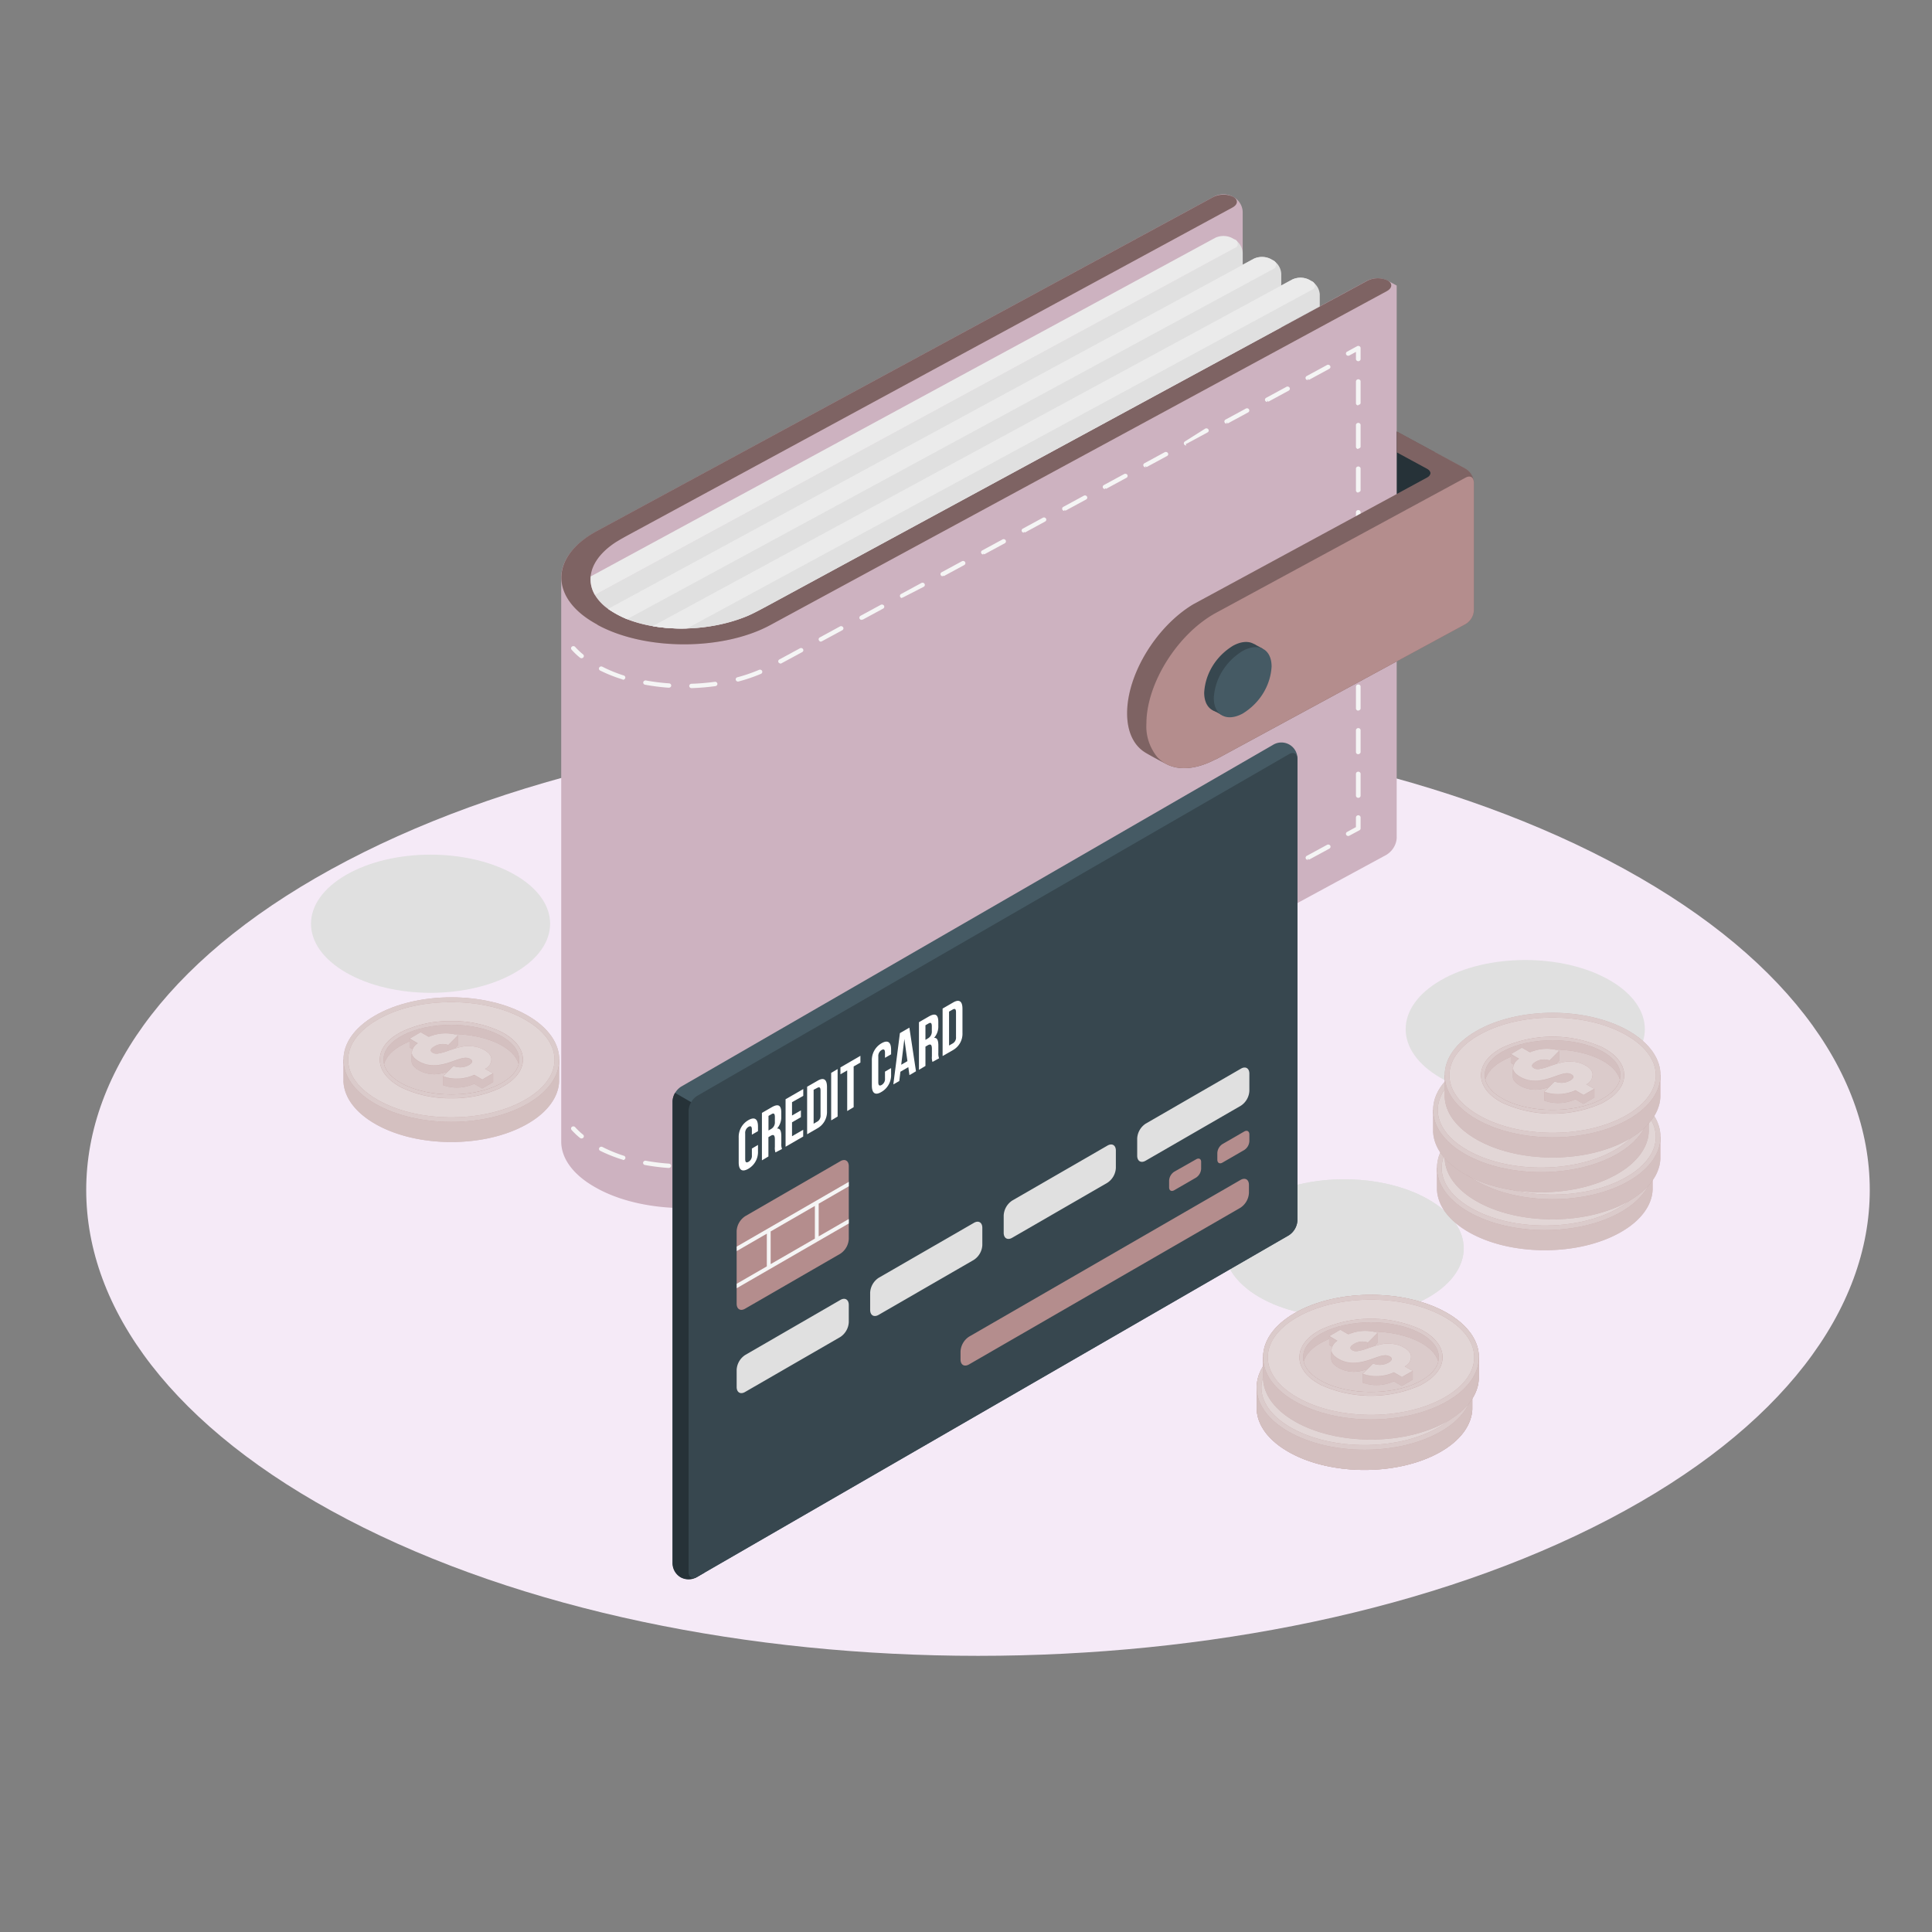 <?xml version="1.0" encoding="UTF-8" standalone="no"?>
<svg
   viewBox="0 0 500 500"
   version="1.1"
   id="svg521"
   sodipodi:docname="119.svg"
   inkscape:version="1.1.2 (0a00cf5339, 2022-02-04)"
   xmlns:inkscape="http://www.inkscape.org/namespaces/inkscape"
   xmlns:sodipodi="http://sodipodi.sourceforge.net/DTD/sodipodi-0.dtd"
   xmlns="http://www.w3.org/2000/svg"
   xmlns:svg="http://www.w3.org/2000/svg">
  <rect x="0" y="0" width="500" height="500" fill="#808080" stroke="none"/>
  <defs
     id="defs525" />
  <sodipodi:namedview
     id="namedview523"
     pagecolor="#ffffff"
     bordercolor="#666666"
     borderopacity="1.0"
     inkscape:pageshadow="2"
     inkscape:pageopacity="0.0"
     inkscape:pagecheckerboard="0"
     showgrid="false"
     inkscape:zoom="1.132"
     inkscape:cx="249.5583"
     inkscape:cy="250.4417"
     inkscape:window-width="1478"
     inkscape:window-height="800"
     inkscape:window-x="0"
     inkscape:window-y="0"
     inkscape:window-maximized="1"
     inkscape:current-layer="svg521" />
  <path
     d="m 89.91,393.22 c 90.13,47.08 236.27,47.08 326.39,0 90.12,-47.08 90.14,-123.43 0,-170.51 -90.14,-47.08 -236.26,-47.09 -326.39,0 -90.13,47.09 -90.13,123.42 0,170.51 z"
     style="fill:#f5eaf7;fill-opacity:1"
     id="path2" />
  <g
     id="freepik--Shadows--inject-6">
    <path
       d="M369.74,310.45c-12.09-7-31.68-7-43.77,0s-12.08,18.29,0,25.27,31.68,7,43.77,0S381.83,317.43,369.74,310.45Z"
       style="fill:#e0e0e0"
       id="path5" />
    <path
       d="M369.74,310.45c-12.09-7-31.68-7-43.77,0s-12.08,18.29,0,25.27,31.68,7,43.77,0S381.83,317.43,369.74,310.45Z"
       style="fill:#e0e0e0"
       id="path7" />
    <path
       d="M133.31,226.43c-12.08-7-31.68-7-43.76,0s-12.09,18.29,0,25.27,31.68,7,43.76,0S145.4,233.41,133.31,226.43Z"
       style="fill:#e0e0e0"
       id="path9" />
    <path
       d="M416.62,253.7c-12.09-7-31.69-7-43.77,0s-12.09,18.3,0,25.27,31.68,7,43.77,0S428.7,260.68,416.62,253.7Z"
       style="fill:#e0e0e0"
       id="path11" />
  </g>
  <polygon
     points="364.24,119.81 372.53,124.59 372.53,138.96 364.24,134.17 "
     style="fill:#263238"
     id="polygon14"
     transform="matrix(1.202,0,0,1.128,-76.399,-23.469)" />
  <path
     d="M 353.853,72.638 321.609,90.106 V 55.125 a 4.989,4.683 0 0 0 -7.634,-4.119 L 154.5,137.454 c -6.167,3.385 -9.257,7.707 -9.257,12.085 v 145.881 c 0,4.378 3.09,8.757 9.257,12.097 l 0.216,0.124 c 12.335,6.68 32.316,6.68 44.651,0 l 159.439,-86.414 a 5.939,5.574 0 0 0 2.657,-4.322 V 73.901 l -2.501,-1.354 a 5.711,5.36 0 0 0 -5.109,0.09 z"
     style="fill:#cdb2c0;stroke-width:1.165;fill-opacity:1"
     id="path16" />
  <path
     d="m 154.5,161.591 c -12.287,-6.646 -12.287,-17.536 0,-24.182 L 313.975,51.006 a 5.674,5.326 0 0 1 5.146,-0.09 c 1.371,0.745 1.298,1.997 -0.168,2.787 L 163.937,137.736 c -1.467,0.801 -3.871,2.065 -5.23,3.024 -7.213,5.067 -7.838,11.826 -1.647,16.61 a 24.97,23.437 0 0 0 5.278,2.9 c 8.896,3.487 21.64,3.137 31.102,-0.869 1.551,-0.654 3.919,-1.963 5.386,-2.753 L 353.913,72.638 a 5.711,5.36 0 0 1 5.146,-0.09 c 1.383,0.745 1.31,1.997 -0.156,2.798 L 199.367,161.76 c -12.287,6.658 -32.364,6.658 -44.651,0 z"
     style="fill:#b48d8d;stroke-width:1.165"
     id="path18" />
  <path
     d="m 154.5,161.591 c -12.287,-6.646 -12.287,-17.536 0,-24.182 L 313.975,51.006 a 5.674,5.326 0 0 1 5.146,-0.09 c 1.371,0.745 1.298,1.997 -0.168,2.787 L 163.937,137.736 c -1.467,0.801 -3.871,2.065 -5.23,3.024 -7.213,5.067 -7.838,11.826 -1.647,16.61 a 24.97,23.437 0 0 0 5.278,2.9 c 8.896,3.487 21.64,3.137 31.102,-0.869 1.551,-0.654 3.919,-1.963 5.386,-2.753 L 353.913,72.638 a 5.711,5.36 0 0 1 5.146,-0.09 c 1.383,0.745 1.31,1.997 -0.156,2.798 L 199.367,161.76 c -12.287,6.658 -32.364,6.658 -44.651,0 z"
     style="opacity:0.3;stroke-width:1.165"
     id="path20" />
  <path
     d="m 150.496,170.347 a 0.625,0.587 0 0 1 -0.397,-0.135 19.813,18.596 0 0 1 -2.176,-2.076 0.602,0.565 0 0 1 0.926,-0.722 18.37,17.242 0 0 0 2.044,1.941 0.613,0.575 0 0 1 0.06,0.801 0.625,0.587 0 0 1 -0.457,0.192 z"
     style="fill:#f5f5f5;stroke-width:1.165"
     id="path22" />
  <path
     d="m 178.977,178.088 a 0.601,0.564 0 0 1 -0.601,-0.542 0.601,0.564 0 0 1 0.589,-0.587 54.1,50.779 0 0 0 6.011,-0.508 0.601,0.564 0 0 1 0.685,0.474 0.613,0.575 0 0 1 -0.505,0.643 56.769,53.284 0 0 1 -6.107,0.519 z m -6.011,-0.113 v 0 a 51.984,48.793 0 0 1 -6.011,-0.767 0.589,0.553 0 0 1 -0.481,-0.654 0.613,0.575 0 0 1 0.709,-0.451 49.544,46.502 0 0 0 5.927,0.745 0.601,0.564 0 0 1 0,1.128 z m 18.033,-1.591 a 0.601,0.564 0 0 1 -0.577,-0.418 0.589,0.553 0 0 1 0.409,-0.688 39.409,36.989 0 0 0 5.602,-1.918 0.589,0.553 0 0 1 0.793,0.271 0.601,0.564 0 0 1 -0.289,0.756 40.467,37.982 0 0 1 -5.783,1.975 z m -29.875,-0.609 a 0.541,0.508 0 0 1 -0.192,0 36.524,34.281 0 0 1 -5.65,-2.257 0.601,0.564 0 0 1 0.565,-0.993 36.572,34.326 0 0 0 5.47,2.257 0.609,0.571 0 0 1 -0.192,1.128 z m 40.876,-4.062 a 0.601,0.564 0 0 1 -0.301,-1.049 l 5.254,-2.844 a 0.601,0.564 0 1 1 0.601,0.97 l -5.254,2.844 a 0.541,0.508 0 0 1 -0.361,0.113 z m 10.507,-5.642 a 0.613,0.575 0 0 1 -0.529,-0.282 0.601,0.564 0 0 1 0.156,-0.812 l 5.242,-2.855 a 0.601,0.564 0 0 1 0.818,0.214 0.589,0.553 0 0 1 -0.216,0.767 l -5.242,2.844 a 0.565,0.53 0 0 1 -0.289,0.079 z m 10.495,-5.642 a 0.601,0.564 0 0 1 -0.517,-0.282 0.613,0.575 0 0 1 0.216,-0.779 l 5.242,-2.844 a 0.625,0.587 0 0 1 0.83,0.214 0.601,0.564 0 0 1 -0.228,0.767 l -5.242,2.844 a 0.565,0.53 0 0 1 -0.349,-0.011 z m 10.495,-5.642 a 0.601,0.564 0 0 1 -0.517,-0.282 0.613,0.575 0 0 1 0.216,-0.779 l 5.254,-2.844 a 0.589,0.553 0 0 1 0.818,0.214 0.601,0.564 0 0 1 -0.216,0.767 l -5.278,2.708 a 0.661,0.621 0 0 1 -0.337,0.079 z m 10.495,-5.642 a 0.577,0.542 0 0 1 -0.517,-0.282 0.601,0.564 0 0 1 0.216,-0.767 l 5.254,-2.844 a 0.589,0.553 0 0 1 0.818,0.203 0.613,0.575 0 0 1 -0.216,0.779 l -5.254,2.844 a 0.649,0.609 0 0 1 -0.361,-0.124 z m 10.495,-5.642 a 0.601,0.564 0 0 1 -0.301,-1.049 l 5.254,-2.844 a 0.589,0.553 0 0 1 0.818,0.203 0.613,0.575 0 0 1 -0.216,0.779 l -5.254,2.844 a 0.649,0.609 0 0 1 -0.361,-0.169 z m 10.507,-5.642 a 0.601,0.564 0 0 1 -0.301,-1.049 l 5.242,-2.844 a 0.601,0.564 0 0 1 0.601,0.97 l -5.242,2.855 a 0.685,0.643 0 0 1 -0.361,-0.214 z m 10.495,-5.642 a 0.625,0.587 0 0 1 -0.529,-0.282 0.613,0.575 0 0 1 0.228,-0.767 l 5.242,-2.844 a 0.601,0.564 0 1 1 0.601,0.97 l -5.242,2.844 a 0.565,0.53 0 0 1 -0.361,-0.248 z m 10.495,-5.642 a 0.601,0.564 0 0 1 -0.301,-1.049 l 5.242,-2.844 a 0.613,0.575 0 0 1 0.83,0.203 0.601,0.564 0 0 1 -0.228,0.767 l -5.242,2.844 a 0.565,0.53 0 0 1 -0.361,-0.293 z m 10.495,-5.642 a 0.601,0.564 0 0 1 -0.301,-1.049 l 5.254,-2.855 a 0.613,0.575 0 0 1 0.818,0.214 0.589,0.553 0 0 1 -0.216,0.767 l -5.254,2.844 a 0.541,0.508 0 0 1 -0.361,-0.339 z m 10.495,-5.642 a 0.601,0.564 0 0 1 -0.517,-0.282 0.613,0.575 0 0 1 0.216,-0.779 l 5.242,-3.306 a 0.613,0.575 0 0 1 0.818,0.214 0.589,0.553 0 0 1 -0.216,0.767 l -5.254,2.844 a 0.541,0.508 0 0 1 -0.349,0.079 z m 10.495,-5.642 a 0.601,0.564 0 0 1 -0.517,-0.282 0.613,0.575 0 0 1 0.216,-0.779 l 5.254,-2.844 a 0.589,0.553 0 0 1 0.818,0.203 0.613,0.575 0 0 1 -0.216,0.779 l -5.254,2.844 a 0.661,0.621 0 0 1 -0.361,-0.429 z m 10.507,-5.642 a 0.613,0.575 0 0 1 -0.529,-0.282 0.601,0.564 0 0 1 0.228,-0.767 l 5.242,-2.844 a 0.589,0.553 0 0 1 0.818,0.203 0.613,0.575 0 0 1 -0.216,0.779 l -5.242,2.844 a 0.685,0.643 0 0 1 -0.361,-0.497 z m 10.495,-5.642 a 0.625,0.587 0 0 1 -0.529,-0.282 0.613,0.575 0 0 1 0.228,-0.767 l 5.242,-2.844 a 0.603,0.566 0 1 1 0.601,0.982 l -5.242,2.844 a 0.685,0.643 0 0 1 -0.409,-0.542 z"
     style="fill:#f5f5f5;stroke-width:1.165"
     id="path24" />
  <path
     d="m 351.52,93.479 a 0.613,0.575 0 0 1 -0.601,-0.564 v -1.851 l -1.695,0.925 a 0.589,0.553 0 0 1 -0.818,-0.203 0.613,0.575 0 0 1 0.216,-0.779 l 2.597,-1.411 a 0.601,0.564 0 0 1 0.902,0.497 v 2.821 a 0.601,0.564 0 0 1 -0.601,0.564 z"
     style="fill:#f5f5f5;stroke-width:1.165"
     id="path26" />
  <path
     d="m 351.52,206.479 a 0.613,0.575 0 0 1 -0.601,-0.564 v -5.642 a 0.601,0.564 0 0 1 0.601,-0.564 0.601,0.564 0 0 1 0.601,0.564 v 5.642 a 0.601,0.564 0 0 1 -0.601,0.564 z m 0,-11.284 a 0.601,0.564 0 0 1 -0.601,-0.564 v -5.642 a 0.613,0.575 0 0 1 0.601,-0.564 0.601,0.564 0 0 1 0.601,0.564 v 5.642 a 0.601,0.564 0 0 1 -0.601,0.542 z m 0,-11.284 a 0.613,0.575 0 0 1 -0.601,-0.564 v -5.642 a 0.601,0.564 0 0 1 0.601,-0.564 0.601,0.564 0 0 1 0.601,0.564 v 5.642 a 0.601,0.564 0 0 1 -0.601,0.53 z m 0,-11.284 a 0.601,0.564 0 0 1 -0.601,-0.564 v -5.642 a 0.601,0.564 0 0 1 0.601,-0.564 0.601,0.564 0 0 1 0.601,0.564 v 5.642 a 0.601,0.564 0 0 1 -0.601,0.508 z m 0,-11.284 a 0.601,0.564 0 0 1 -0.601,-0.564 v -5.642 a 0.613,0.575 0 0 1 0.601,-0.564 0.601,0.564 0 0 1 0.601,0.564 v 5.642 a 0.601,0.564 0 0 1 -0.601,0.496 z m 0,-11.284 a 0.613,0.575 0 0 1 -0.601,-0.564 v -5.642 a 0.601,0.564 0 0 1 0.601,-0.564 0.601,0.564 0 0 1 0.601,0.564 v 5.642 a 0.601,0.564 0 0 1 -0.601,0.485 z m 0,-11.284 a 0.601,0.564 0 0 1 -0.601,-0.564 v -5.642 a 0.601,0.564 0 0 1 0.601,-0.564 0.601,0.564 0 0 1 0.601,0.564 v 5.642 a 0.601,0.564 0 0 1 -0.601,0.463 z m 0,-11.284 a 0.613,0.575 0 0 1 -0.601,-0.564 v -5.642 a 0.601,0.564 0 0 1 0.601,-0.564 0.601,0.564 0 0 1 0.601,0.564 v 5.642 a 0.601,0.564 0 0 1 -0.601,0.451 z m 0,-11.284 a 0.601,0.564 0 0 1 -0.601,-0.564 v -5.642 a 0.601,0.564 0 0 1 0.601,-0.564 0.601,0.564 0 0 1 0.601,0.564 v 5.642 a 0.601,0.564 0 0 1 -0.601,0.429 z m 0,-11.284 a 0.601,0.564 0 0 1 -0.601,-0.564 v -5.642 a 0.613,0.575 0 0 1 0.601,-0.564 0.601,0.564 0 0 1 0.601,0.564 v 5.642 a 0.601,0.564 0 0 1 -0.601,0.418 z"
     style="fill:#f5f5f5;stroke-width:1.165"
     id="path28" />
  <path
     d="m 348.923,216.353 a 0.601,0.564 0 0 1 -0.301,-1.049 l 2.296,-1.253 v -2.494 a 0.613,0.575 0 0 1 0.601,-0.564 0.601,0.564 0 0 1 0.601,0.564 v 2.821 a 0.601,0.564 0 0 1 -0.301,0.497 l -2.633,1.411 a 0.685,0.643 0 0 1 -0.264,0.068 z"
     style="fill:#f5f5f5;stroke-width:1.165"
     id="path30" />
  <path
     d="m 179.001,302.383 a 0.601,0.564 0 0 1 0,-1.128 51.347,48.195 0 0 0 6.011,-0.519 0.613,0.575 0 0 1 0.685,0.474 0.601,0.564 0 0 1 -0.505,0.643 53.86,50.553 0 0 1 -6.107,0.53 z M 172.99,302.27 v 0 a 52.693,49.458 0 0 1 -6.071,-0.767 0.601,0.564 0 0 1 -0.481,-0.654 0.613,0.575 0 0 1 0.709,-0.451 50.217,47.134 0 0 0 5.927,0.745 0.601,0.564 0 0 1 0,1.128 z m 18.033,-1.602 a 0.589,0.553 0 0 1 -0.577,-0.406 0.601,0.564 0 0 1 0.409,-0.7 38.88,36.493 0 0 0 5.602,-1.918 0.589,0.553 0 0 1 0.793,0.282 0.589,0.553 0 0 1 -0.289,0.745 40.299,37.824 0 0 1 -5.771,1.975 0.433,0.406 0 0 1 -0.24,0.023 z m -29.875,-0.598 a 0.541,0.508 0 0 1 -0.192,0 37.173,34.891 0 0 1 -5.65,-2.257 0.601,0.564 0 0 1 0.565,-0.993 37.834,35.511 0 0 0 5.47,2.257 0.609,0.571 0 0 1 -0.192,1.128 z m 40.876,-4.074 a 0.601,0.564 0 0 1 -0.301,-1.049 l 5.254,-2.844 a 0.601,0.564 0 0 1 0.601,0.97 l -5.326,2.798 a 0.541,0.508 0 0 1 -0.301,0.124 z m 10.507,-5.642 a 0.601,0.564 0 0 1 -0.529,-0.282 0.589,0.553 0 0 1 0.228,-0.767 l 5.242,-2.844 a 0.601,0.564 0 1 1 0.601,0.97 l -5.314,2.798 a 0.565,0.53 0 0 1 -0.301,0.079 z m 10.495,-5.642 a 0.613,0.575 0 0 1 -0.529,-0.282 0.601,0.564 0 0 1 0.228,-0.767 l 5.242,-2.855 a 0.625,0.587 0 0 1 0.83,0.214 0.613,0.575 0 0 1 -0.228,0.767 l -5.314,2.798 a 0.565,0.53 0 0 1 -0.301,0 z m 10.495,-5.642 a 0.601,0.564 0 0 1 -0.517,-0.282 0.613,0.575 0 0 1 0.216,-0.779 l 5.242,-2.844 a 0.613,0.575 0 0 1 0.83,0.214 0.601,0.564 0 0 1 -0.228,0.767 l -5.29,2.708 a 0.565,0.53 0 0 1 -0.325,0.09 z m 10.495,-5.642 a 0.601,0.564 0 0 1 -0.517,-0.282 0.613,0.575 0 0 1 0.216,-0.779 l 5.254,-2.844 a 0.603,0.566 0 0 1 0.601,0.982 l -5.254,2.844 a 0.661,0.621 0 0 1 -0.373,-0.045 z m 10.495,-5.699 a 0.577,0.542 0 0 1 -0.517,-0.282 0.601,0.564 0 0 1 0.216,-0.767 l 5.254,-2.844 a 0.603,0.566 0 0 1 0.601,0.982 l -5.254,2.844 a 0.649,0.609 0 0 1 -0.373,-0.113 z m 10.495,-5.642 a 0.601,0.564 0 0 1 -0.517,-0.282 0.601,0.564 0 0 1 0.216,-0.767 l 5.254,-2.844 a 0.601,0.564 0 1 1 0.601,0.97 l -5.254,2.855 a 0.613,0.575 0 0 1 -0.373,-0.158 z m 10.507,-5.642 a 0.601,0.564 0 0 1 -0.301,-1.049 l 5.242,-2.844 a 0.601,0.564 0 1 1 0.601,0.97 l -5.242,2.844 a 0.565,0.53 0 0 1 -0.373,-0.192 z m 10.495,-5.642 a 0.601,0.564 0 0 1 -0.301,-1.049 l 5.242,-2.844 a 0.601,0.564 0 1 1 0.601,0.97 l -5.242,2.844 a 0.565,0.53 0 0 1 -0.373,-0.237 z m 10.495,-5.642 a 0.601,0.564 0 0 1 -0.301,-1.049 l 5.254,-2.844 a 0.601,0.564 0 1 1 0.601,0.97 l -5.254,2.844 a 0.565,0.53 0 0 1 -0.373,-0.282 z m 10.495,-5.642 a 0.601,0.564 0 0 1 -0.517,-0.282 0.613,0.575 0 0 1 0.216,-0.779 l 5.254,-2.844 a 0.613,0.575 0 0 1 0.818,0.214 0.589,0.553 0 0 1 -0.216,0.767 l -5.254,2.844 a 0.541,0.508 0 0 1 -0.373,-0.327 z m 10.495,-5.642 a 0.601,0.564 0 0 1 -0.517,-0.282 0.613,0.575 0 0 1 0.216,-0.779 l 5.254,-2.844 a 0.603,0.566 0 0 1 0.601,0.982 l -5.254,2.844 a 0.541,0.508 0 0 1 -0.373,-0.372 z m 10.495,-5.642 a 0.601,0.564 0 0 1 -0.517,-0.282 0.613,0.575 0 0 1 0.216,-0.779 l 5.254,-2.844 a 0.589,0.553 0 0 1 0.818,0.203 0.613,0.575 0 0 1 -0.216,0.779 l -5.254,2.844 a 0.625,0.587 0 0 1 -0.373,-0.418 z m 10.507,-5.698 a 0.613,0.575 0 0 1 -0.529,-0.282 0.613,0.575 0 0 1 0.228,-0.767 l 5.242,-2.844 a 0.613,0.575 0 0 1 0.83,0.203 0.625,0.587 0 0 1 -0.228,0.779 l -5.242,2.844 a 0.685,0.643 0 0 1 -0.373,-0.429 z"
     style="fill:#f5f5f5;stroke-width:1.165"
     id="path32" />
  <path
     d="m 150.496,294.631 a 0.625,0.587 0 0 1 -0.397,-0.135 19.728,18.517 0 0 1 -2.176,-2.065 0.625,0.587 0 0 1 0.072,-0.801 0.613,0.575 0 0 1 0.854,0.079 18.37,17.242 0 0 0 2.044,1.941 0.589,0.553 0 0 1 0.06,0.79 0.577,0.542 0 0 1 -0.457,0.192 z"
     style="fill:#f5f5f5;stroke-width:1.165"
     id="path34" />
  <path
     d="M 321.609,82.41 V 65.405 a 4.713,4.423 0 0 0 -2.128,-3.464 1.298,1.219 0 0 1 0,2.257 L 153.971,153.94 a 12.551,11.781 0 0 0 3.102,3.385 25.247,23.697 0 0 0 5.266,2.9 37.63,35.319 0 0 0 15.461,2.37 L 319.493,85.863 a 4.713,4.423 0 0 0 2.116,-3.453 z"
     style="fill:#e0e0e0;stroke-width:1.165"
     id="path36" />
  <path
     d="m 319.481,61.94 -0.733,-0.395 a 4.713,4.423 0 0 0 -4.244,0 L 152.877,149.178 a 8.824,8.283 0 0 0 1.094,4.807 L 319.481,64.254 a 1.298,1.219 0 0 0 0,-2.313 z"
     style="fill:#ebebeb;stroke-width:1.165"
     id="path38" />
  <path
     d="m 331.587,70.798 a 4.737,4.446 0 0 0 -2.128,-3.453 l -0.733,-0.395 a 4.737,4.446 0 0 0 -4.256,0 l -167.109,90.589 a 26.016,24.419 0 0 0 5.037,2.731 c 8.908,3.487 21.64,3.137 31.102,-0.88 1.551,-0.654 3.919,-1.941 5.386,-2.731 L 331.587,84.712 Z"
     style="fill:#e0e0e0;stroke-width:1.165"
     id="path40" />
  <path
     d="m 162.278,160.248 167.181,-90.6 a 1.298,1.219 0 0 0 0,-2.257 l -0.733,-0.395 a 4.737,4.446 0 0 0 -4.256,0 L 157.361,157.585 a 26.341,24.724 0 0 0 4.917,2.663 z"
     style="fill:#ebebeb;stroke-width:1.165"
     id="path42" />
  <path
     d="m 341.554,76.203 a 4.677,4.39 0 0 0 -2.128,-3.453 l -0.733,-0.406 a 4.737,4.446 0 0 0 -4.256,0 L 168.926,162.042 a 43.28,40.623 0 0 0 24.513,-2.652 c 1.551,-0.654 3.919,-1.941 5.386,-2.731 L 341.554,79.307 Z"
     style="fill:#e0e0e0;stroke-width:1.165"
     id="path44" />
  <path
     d="m 339.426,72.75 -0.733,-0.406 a 4.737,4.446 0 0 0 -4.256,0 L 168.926,162.042 a 42.294,39.698 0 0 0 8.872,0.598 L 339.426,75.052 a 1.298,1.219 0 0 0 0,-2.302 z"
     style="fill:#ebebeb;stroke-width:1.165"
     id="path46" />
  <path
     d="m 381.432,124.838 v 33.209 a 4.713,4.423 0 0 1 -2.116,3.453 l -64.559,34.981 h -0.12 c -4.881,2.607 -9.305,2.945 -12.539,1.377 -0.986,-0.474 -4.809,-2.539 -5.699,-3.103 -2.921,-1.772 -4.701,-5.27 -4.701,-10.156 0,-10.156 7.586,-22.489 17.12,-28.21 v 0 l 60.508,-32.78 0.313,-0.203 c 0.854,-0.643 0.745,-1.523 -0.313,-2.099 l -7.838,-4.254 v -5.405 l 17.817,9.659 a 4.713,4.423 0 0 1 2.08,3.058 2.489,2.336 0 0 1 0.048,0.474 z"
     style="fill:#b48d8d;stroke-width:1.165"
     id="path48" />
  <path
     d="m 381.432,124.838 v 33.209 a 4.713,4.423 0 0 1 -2.116,3.453 l -64.559,34.981 h -0.12 c -4.881,2.607 -9.305,2.945 -12.539,1.377 -0.986,-0.474 -4.809,-2.539 -5.699,-3.103 -2.921,-1.772 -4.701,-5.27 -4.701,-10.156 0,-10.156 7.586,-22.489 17.12,-28.21 v 0 l 60.508,-32.78 0.313,-0.203 c 0.854,-0.643 0.745,-1.523 -0.313,-2.099 l -7.838,-4.254 v -5.405 l 17.817,9.659 a 4.713,4.423 0 0 1 2.08,3.058 2.489,2.336 0 0 1 0.048,0.474 z"
     style="opacity:0.3;stroke-width:1.165"
     id="path50" />
  <path
     d="m 381.432,124.838 v 33.209 a 4.713,4.423 0 0 1 -2.116,3.453 l -64.559,34.981 h -0.12 c -6.36,3.385 -11.95,2.945 -15.148,-0.564 a 13.958,13.101 0 0 1 -2.801,-8.621 c 0,-10.449 8.091,-23.29 18.033,-28.707 l 61.698,-33.424 2.861,-1.546 c 1.046,-0.576 1.912,-0.237 2.08,0.756 a 2.489,2.336 0 0 1 0.072,0.463 z"
     style="fill:#b48d8d;stroke-width:1.165"
     id="path52" />
  <path
     d="m 311.642,179.262 c 0,4.514 3.342,6.285 7.478,4.051 a 16.507,15.493 0 0 0 7.478,-12.153 c 0,-4.514 -3.354,-6.297 -7.478,-4.051 a 16.495,15.482 0 0 0 -7.478,12.153 z"
     style="fill:#37474f;stroke-width:1.165"
     id="path54" />
  <polygon
     points="335.43,169.63 333.58,168.57 324.59,183.68 326.7,184.9 "
     style="fill:#37474f"
     id="polygon56"
     transform="matrix(1.202,0,0,1.128,-76.399,-23.469)" />
  <path
     d="m 314.131,180.616 c 0,4.514 3.354,6.285 7.478,4.051 a 16.531,15.516 0 0 0 7.478,-12.164 c 0,-4.514 -3.342,-6.285 -7.478,-4.051 a 16.567,15.55 0 0 0 -7.478,12.164 z"
     style="fill:#455a64;stroke-width:1.165"
     id="path58" />
  <path
     d="m 176.125,408.184 a 4.75,4.75 0 0 1 -2.07,-3.75 v -119.39 a 4.86,4.86 0 0 1 2.21,-3.82 l 153.15,-88.43 a 4.15,4.15 0 0 1 6.36,3.67 v 119.39 a 4.9,4.9 0 0 1 -2.21,3.83 l -153.15,88.42 a 4.74,4.74 0 0 1 -4.29,0.08 z"
     style="fill:#455a64"
     id="path61" />
  <path
     d="m 182.345,287.244 -7.64,-4.41 a 4.5,4.5 0 0 0 -0.65,2.17 v 119.43 a 4.15,4.15 0 0 0 6.36,3.67 l 1.93,-1.12 z"
     style="fill:#263238"
     id="path63" />
  <path
     d="m 178.205,287.444 v 119.39 c 0,1.41 1,2 2.21,1.27 l 153.15,-88.42 a 4.9,4.9 0 0 0 2.21,-3.83 v -119.39 c 0,-1.41 -1,-2 -2.21,-1.27 l -153.15,88.42 a 4.88,4.88 0 0 0 -2.21,3.83 z"
     style="fill:#37474f"
     id="path65" />
  <path
     d="m 190.645,318.564 v 18.84 c 0,1.41 1,2 2.21,1.27 l 24.6,-14.2 a 4.87,4.87 0 0 0 2.21,-3.83 v -18.84 c 0,-1.41 -1,-2 -2.21,-1.27 l -24.57,14.2 a 4.9,4.9 0 0 0 -2.24,3.83 z"
     style="fill:#b48d8d"
     id="path67" />
  <path
     d="m 219.665,307.014 v -1.15 l -29,16.75 v 1.16 l 7.79,-4.5 v 8.46 l -7.79,4.5 v 1.15 l 29,-16.75 v -1.16 l -7.79,4.5 v -8.46 z m -8.78,13.54 -11.44,6.6 v -8.46 l 11.44,-6.6 z"
     style="fill:#f5f5f5"
     id="path69" />
  <path
     d="m 196.165,296.304 v 1.64 a 5,5 0 0 1 -2.49,4.53 c -1.64,0.95 -2.5,0.31 -2.5,-1.65 v -6.4 a 5,5 0 0 1 2.5,-4.53 c 1.64,-0.94 2.49,-0.31 2.49,1.65 v 1.2 l -1.58,0.91 v -1.32 c 0,-0.87 -0.33,-1 -0.87,-0.71 a 1.81,1.81 0 0 0 -0.86,1.72 v 6.63 c 0,0.88 0.33,1 0.86,0.7 a 1.77,1.77 0 0 0 0.87,-1.7 v -1.73 z"
     style="fill:#ffffff"
     id="path71" />
  <path
     d="m 200.685,298.244 a 3.51,3.51 0 0 1 -0.15,-1.42 v -1.93 c 0,-1.15 -0.34,-1.38 -1.1,-0.94 l -0.57,0.34 v 5 l -1.68,1 v -12.28 l 2.53,-1.46 c 1.73,-1 2.48,-0.5 2.48,1.39 v 1 a 4.49,4.49 0 0 1 -1.1,3.13 c 0.84,-0.08 1.11,0.69 1.11,2 v 1.9 a 3.45,3.45 0 0 0 0.18,1.39 z m -1.8,-9.45 v 3.78 l 0.65,-0.38 a 1.94,1.94 0 0 0 1,-1.88 v -1.21 c 0,-0.88 -0.26,-1.11 -0.85,-0.77 z"
     style="fill:#ffffff"
     id="path73" />
  <path
     d="m 204.975,288.694 2.3,-1.33 v 1.76 l -2.3,1.33 v 3.6 l 2.89,-1.67 v 1.75 l -4.56,2.64 v -12.29 l 4.58,-2.64 v 1.76 l -2.91,1.64 z"
     style="fill:#ffffff"
     id="path75" />
  <path
     d="m 208.885,281.244 2.65,-1.52 c 1.67,-1 2.49,-0.37 2.49,1.59 v 6.22 a 4.87,4.87 0 0 1 -2.49,4.48 l -2.65,1.53 z m 1.68,0.79 v 8.79 l 0.94,-0.55 a 1.75,1.75 0 0 0 0.85,-1.68 v -6.35 c 0,-0.88 -0.32,-1 -0.85,-0.7 z"
     style="fill:#ffffff"
     id="path77" />
  <path
     d="m 215.105,277.664 1.67,-1 v 12.29 l -1.67,1 z"
     style="fill:#ffffff"
     id="path79" />
  <path
     d="m 217.505,276.244 5.17,-3 v 1.75 l -1.75,1 v 10.54 l -1.67,1 v -10.51 l -1.75,1 z"
     style="fill:#ffffff"
     id="path81" />
  <path
     d="m 230.615,276.414 v 1.64 a 5,5 0 0 1 -2.49,4.53 c -1.64,1 -2.49,0.31 -2.49,-1.65 v -6.4 a 5,5 0 0 1 2.49,-4.53 c 1.64,-0.95 2.49,-0.31 2.49,1.65 v 1.2 l -1.58,0.91 v -1.32 c 0,-0.87 -0.33,-1 -0.86,-0.71 a 1.8,1.8 0 0 0 -0.87,1.72 v 6.63 c 0,0.88 0.33,1 0.87,0.7 a 1.78,1.78 0 0 0 0.86,-1.7 v -1.75 z"
     style="fill:#ffffff"
     id="path83" />
  <path
     d="m 237.055,277.244 -1.69,1 -0.29,-2.07 -2.05,1.19 -0.29,2.4 -1.54,0.88 1.7,-13.27 2.45,-1.42 z m -3.82,-1.69 1.61,-0.93 -0.8,-5.75 z"
     style="fill:#ffffff"
     id="path85" />
  <path
     d="m 241.325,274.824 a 3.62,3.62 0 0 1 -0.15,-1.43 v -1.93 c 0,-1.14 -0.33,-1.37 -1.1,-0.93 l -0.57,0.33 v 5 l -1.68,1 v -12.32 l 2.53,-1.46 c 1.73,-1 2.48,-0.5 2.48,1.4 v 1 a 4.44,4.44 0 0 1 -1.1,3.12 c 0.84,-0.08 1.11,0.7 1.11,2 v 1.89 a 3.26,3.26 0 0 0 0.19,1.39 z m -1.82,-9.49 v 3.78 l 0.65,-0.38 a 2,2 0 0 0 1,-1.88 v -1.21 c 0,-0.88 -0.25,-1.12 -0.85,-0.77 z"
     style="fill:#ffffff"
     id="path87" />
  <path
     d="m 243.945,261.014 2.65,-1.53 c 1.67,-1 2.49,-0.37 2.49,1.6 v 6.22 a 4.87,4.87 0 0 1 -2.49,4.48 l -2.65,1.52 z m 1.67,0.79 v 8.78 l 0.94,-0.54 a 1.74,1.74 0 0 0 0.86,-1.69 v -6.39 c 0,-0.88 -0.32,-1 -0.86,-0.7 z"
     style="fill:#ffffff"
     id="path89" />
  <path
     d="m 190.645,354.484 v 4.47 c 0,1.41 1,2 2.21,1.27 l 24.6,-14.2 a 4.9,4.9 0 0 0 2.21,-3.83 v -4.47 c 0,-1.41 -1,-2 -2.21,-1.28 l -24.57,14.21 a 4.88,4.88 0 0 0 -2.24,3.83 z"
     style="fill:#e0e0e0"
     id="path91" />
  <path
     d="m 225.195,334.524 v 4.47 c 0,1.41 1,2 2.21,1.28 l 24.61,-14.21 a 4.86,4.86 0 0 0 2.21,-3.82 v -4.48 c 0,-1.41 -1,-2 -2.21,-1.27 l -24.61,14.2 a 4.9,4.9 0 0 0 -2.21,3.83 z"
     style="fill:#e0e0e0"
     id="path93" />
  <path
     d="m 259.755,314.574 v 4.47 c 0,1.41 1,2 2.21,1.28 l 24.6,-14.21 a 4.87,4.87 0 0 0 2.22,-3.87 v -4.47 c 0,-1.41 -1,-2 -2.22,-1.27 l -24.6,14.2 a 4.9,4.9 0 0 0 -2.21,3.87 z"
     style="fill:#e0e0e0"
     id="path95" />
  <path
     d="m 294.305,294.624 v 4.47 c 0,1.41 1,2 2.21,1.28 l 24.61,-14.21 a 4.9,4.9 0 0 0 2.21,-3.83 v -4.47 c 0,-1.41 -1,-2 -2.21,-1.28 l -24.61,14.21 a 4.88,4.88 0 0 0 -2.21,3.83 z"
     style="fill:#e0e0e0"
     id="path97" />
  <path
     d="m 309.565,300.024 -5.68,3.22 a 2.94,2.94 0 0 0 -1.32,2.3 v 1.73 c 0,0.84 0.59,1.18 1.32,0.76 l 5.64,-3.26 a 2.91,2.91 0 0 0 1.33,-2.29 v -1.73 c 0.03,-0.81 -0.55,-1.16 -1.29,-0.73 z"
     style="fill:#b48d8d"
     id="path99" />
  <path
     d="m 322.005,292.834 -5.64,3.26 a 2.93,2.93 0 0 0 -1.32,2.3 v 1.72 c 0,0.85 0.59,1.19 1.32,0.77 l 5.64,-3.26 a 2.91,2.91 0 0 0 1.33,-2.3 v -1.72 c 0,-0.85 -0.59,-1.19 -1.33,-0.77 z"
     style="fill:#b48d8d"
     id="path101" />
  <path
     d="m 250.795,345.924 70.22,-40.54 c 1.22,-0.71 2.21,-0.14 2.21,1.27 v 2.08 a 4.9,4.9 0 0 1 -2.21,3.83 l -70.22,40.54 c -1.22,0.71 -2.21,0.13 -2.21,-1.28 v -2.07 a 4.88,4.88 0 0 1 2.21,-3.83 z"
     style="fill:#b48d8d"
     id="path103" />
  <g
     id="freepik--Coins--inject-6"
     transform="translate(5.287,43.914)">
    <path
       d="m 374.28,315.15 a 18.13,18.13 0 0 0 -6.67,-6.17 c -10.91,-6.29 -28.59,-6.29 -39.49,0 a 18,18 0 0 0 -6.67,6.17 h -1.51 v 5.71 0 c 0.2,4 2.91,7.89 8.16,10.92 10.9,6.3 28.58,6.3 39.49,0 5.24,-3 7.95,-7 8.15,-10.92 v 0 -5.71 z"
       style="fill:#b48d8d"
       id="path106" />
    <path
       d="m 374.28,315.15 a 18.13,18.13 0 0 0 -6.67,-6.17 c -10.91,-6.29 -28.59,-6.29 -39.49,0 a 18,18 0 0 0 -6.67,6.17 h -1.51 v 5.71 0 c 0.2,4 2.91,7.89 8.16,10.92 10.9,6.3 28.58,6.3 39.49,0 5.24,-3 7.95,-7 8.15,-10.92 v 0 -5.71 z"
       style="opacity:0.5;fill:#f5f5f5"
       id="path108" />
    <path
       d="m 367.61,303.75 c -10.91,-6.29 -28.59,-6.29 -39.49,0 -10.9,6.29 -10.91,16.51 0,22.8 10.91,6.29 28.58,6.3 39.49,0 10.91,-6.3 10.9,-16.5 0,-22.8 z"
       style="fill:#b48d8d"
       id="path110" />
    <path
       d="m 367.61,303.75 c -10.91,-6.29 -28.59,-6.29 -39.49,0 -10.9,6.29 -10.91,16.51 0,22.8 10.91,6.29 28.58,6.3 39.49,0 10.91,-6.3 10.9,-16.5 0,-22.8 z"
       style="opacity:0.6;fill:#f5f5f5"
       id="path112" />
    <path
       d="m 360.72,307.93 a 31.44,31.44 0 0 0 -25.72,0 c -3.65,1.87 -5.66,4.44 -5.66,7.23 0,2.79 2,5.35 5.66,7.22 a 31.44,31.44 0 0 0 25.72,0 c 3.65,-1.87 5.66,-4.44 5.66,-7.22 0,-2.78 -2.01,-5.36 -5.66,-7.23 z"
       style="fill:#b48d8d"
       id="path114" />
    <path
       d="m 360.72,307.93 a 31.44,31.44 0 0 0 -25.72,0 c -3.65,1.87 -5.66,4.44 -5.66,7.23 0,2.79 2,5.35 5.66,7.22 a 31.44,31.44 0 0 0 25.72,0 c 3.65,-1.87 5.66,-4.44 5.66,-7.22 0,-2.78 -2.01,-5.36 -5.66,-7.23 z"
       style="opacity:0.6;fill:#f5f5f5"
       id="path116" />
    <path
       d="m 367,304.81 c -5.09,-2.94 -11.89,-4.56 -19.14,-4.56 -7.25,0 -14,1.62 -19.13,4.56 -4.89,2.82 -7.57,6.49 -7.57,10.35 0,3.86 2.68,7.52 7.57,10.34 5.09,2.94 11.88,4.56 19.13,4.56 7.25,0 14.05,-1.62 19.14,-4.56 4.88,-2.82 7.57,-6.49 7.57,-10.34 0,-3.85 -2.69,-7.53 -7.57,-10.35 z m -6.28,17.57 a 31.44,31.44 0 0 1 -25.72,0 c -3.65,-1.87 -5.66,-4.44 -5.66,-7.22 0,-2.78 2,-5.36 5.66,-7.23 a 31.44,31.44 0 0 1 25.72,0 c 3.65,1.87 5.66,4.44 5.66,7.23 0,2.79 -2.01,5.35 -5.66,7.22 z"
       style="fill:#b48d8d"
       id="path118" />
    <path
       d="m 367,304.81 c -5.09,-2.94 -11.89,-4.56 -19.14,-4.56 -7.25,0 -14,1.62 -19.13,4.56 -4.89,2.82 -7.57,6.49 -7.57,10.35 0,3.86 2.68,7.52 7.57,10.34 5.09,2.94 11.88,4.56 19.13,4.56 7.25,0 14.05,-1.62 19.14,-4.56 4.88,-2.82 7.57,-6.49 7.57,-10.34 0,-3.85 -2.69,-7.53 -7.57,-10.35 z m -6.28,17.57 a 31.44,31.44 0 0 1 -25.72,0 c -3.65,-1.87 -5.66,-4.44 -5.66,-7.22 0,-2.78 2,-5.36 5.66,-7.23 a 31.44,31.44 0 0 1 25.72,0 c 3.65,1.87 5.66,4.44 5.66,7.23 0,2.79 -2.01,5.35 -5.66,7.22 z"
       style="opacity:0.7;fill:#f5f5f5"
       id="path120" />
    <path
       d="m 360.28,321.53 c 6.86,-3.52 6.86,-9.23 0,-12.75 -6.86,-3.52 -18,-3.52 -24.84,0 -6.84,3.52 -6.86,9.23 0,12.75 6.86,3.52 17.98,3.52 24.84,0 z"
       style="fill:#b48d8d"
       id="path122" />
    <path
       d="m 360.28,321.53 c 6.86,-3.52 6.86,-9.23 0,-12.75 -6.86,-3.52 -18,-3.52 -24.84,0 -6.84,3.52 -6.86,9.23 0,12.75 6.86,3.52 17.98,3.52 24.84,0 z"
       style="opacity:0.5;fill:#f5f5f5"
       id="path124" />
    <path
       d="m 360.28,311.17 c -6.86,-3.52 -18,-3.52 -24.84,0 -2.83,1.45 -4.49,3.28 -5,5.18 0.49,1.89 2.15,3.72 5,5.18 6.86,3.52 18,3.52 24.84,0 2.84,-1.46 4.49,-3.29 5,-5.18 -0.51,-1.9 -2.16,-3.73 -5,-5.18 z"
       style="fill:#b48d8d"
       id="path126" />
    <path
       d="m 360.28,311.17 c -6.86,-3.52 -18,-3.52 -24.84,0 -2.83,1.45 -4.49,3.28 -5,5.18 0.49,1.89 2.15,3.72 5,5.18 6.86,3.52 18,3.52 24.84,0 2.84,-1.46 4.49,-3.29 5,-5.18 -0.51,-1.9 -2.16,-3.73 -5,-5.18 z"
       style="opacity:0.6;fill:#f5f5f5"
       id="path128" />
    <polygon
       points="349.52,311.49 348.64,312.42 347.02,314.12 347.02,311.44 349.52,308.92 "
       style="fill:#b48d8d"
       id="polygon130" />
    <path
       d="m 347,311.44 v 2.68 h -5.08 V 311 c 0,0 4.71,-0.74 5.08,0.44 z"
       style="fill:#b48d8d"
       id="path132" />
    <path
       d="M 358.68,318.75 V 321 l -2.82,1.62 -2.08,-1.2 a 10.62,10.62 0 0 1 -8.07,0.36 v -2.22 l 1.28,-1.27 -1.28,0.35 a 8.21,8.21 0 0 1 -6.28,-0.72 c -1.27,-0.73 -1.85,-1.52 -1.85,-2.34 v -2.17 l 0.23,-0.94 L 337,312 v -2.23 l 2.08,1.21 a 3.24,3.24 0 0 0 -1.54,2.39 v 0 c 0,0.8 0.62,1.58 1.85,2.29 2.74,1.58 5.45,1.06 7.94,0.26 2.31,-0.75 4,-1.64 5.33,-0.87 0.82,0.48 0.57,1.06 -0.36,1.6 a 4.65,4.65 0 0 1 -4,0.23 l -2.66,2.64 a 9.37,9.37 0 0 0 1.47,0.43 11.05,11.05 0 0 0 6.6,-0.79 l 2.08,1.2 z"
       style="fill:#b48d8d"
       id="path134" />
    <polygon
       points="353.77,321.4 355.86,322.6 355.86,320.38 353.77,319.18 "
       style="fill:#b48d8d"
       id="polygon136" />
    <g
       style="opacity:0.5"
       id="g146">
      <polygon
         points="349.52,311.49 348.64,312.42 347.02,314.12 347.02,311.44 349.52,308.92 "
         style="fill:#f5f5f5"
         id="polygon138" />
      <path
         d="m 347,311.44 v 2.68 h -5.08 V 311 c 0,0 4.71,-0.74 5.08,0.44 z"
         style="fill:#f5f5f5"
         id="path140" />
      <path
         d="M 358.68,318.75 V 321 l -2.82,1.62 -2.08,-1.2 a 10.62,10.62 0 0 1 -8.07,0.36 v -2.22 l 1.28,-1.27 -1.28,0.35 a 8.21,8.21 0 0 1 -6.28,-0.72 c -1.27,-0.73 -1.85,-1.52 -1.85,-2.34 v -2.17 l 0.23,-0.94 L 337,312 v -2.23 l 2.08,1.21 a 3.24,3.24 0 0 0 -1.54,2.39 v 0 c 0,0.8 0.62,1.58 1.85,2.29 2.74,1.58 5.45,1.06 7.94,0.26 2.31,-0.75 4,-1.64 5.33,-0.87 0.82,0.48 0.57,1.06 -0.36,1.6 a 4.65,4.65 0 0 1 -4,0.23 l -2.66,2.64 a 9.37,9.37 0 0 0 1.47,0.43 11.05,11.05 0 0 0 6.6,-0.79 l 2.08,1.2 z"
         style="fill:#f5f5f5"
         id="path142" />
      <polygon
         points="353.77,321.4 355.86,322.6 355.86,320.38 353.77,319.18 "
         style="fill:#f5f5f5"
         id="polygon144" />
    </g>
    <path
       d="m 358.2,318.48 -1.61,-0.93 a 2.74,2.74 0 0 0 1.61,-2.47 1.55,1.55 0 0 0 0,-0.22 3,3 0 0 0 -1.8,-2.18 v 0 a 7.41,7.41 0 0 0 -3.75,-1 h -0.35 -0.34 -0.29 -0.12 -0.22 a 16.72,16.72 0 0 0 -1.82,0.38 l -0.86,0.25 -1.17,0.38 L 347,313 a 13.47,13.47 0 0 1 -2.5,0.71 2.52,2.52 0 0 1 -1.07,0 2.28,2.28 0 0 1 -0.51,-0.21 c -0.62,-0.36 -0.72,-0.92 0.46,-1.6 a 4.12,4.12 0 0 1 3.62,-0.38 l 2.5,-2.52 a 10.71,10.71 0 0 0 -7.55,0.42 l -2.09,-1.2 -2.86,1.56 2.09,1.2 a 3.19,3.19 0 0 0 -1.55,2.39 v 0 c 0,0.8 0.61,1.58 1.85,2.29 2.74,1.58 5.45,1.06 7.94,0.26 2.31,-0.76 4,-1.64 5.32,-0.87 0.83,0.48 0.58,1.06 -0.35,1.59 a 4.58,4.58 0 0 1 -4,0.23 l -2.66,2.65 a 9.37,9.37 0 0 0 1.47,0.43 11,11 0 0 0 6.59,-0.79 l 2.09,1.2 2.81,-1.62 z"
       style="fill:#b48d8d"
       id="path148" />
    <path
       d="m 358.2,318.48 -1.61,-0.93 a 2.74,2.74 0 0 0 1.61,-2.47 1.55,1.55 0 0 0 0,-0.22 3,3 0 0 0 -1.8,-2.18 v 0 a 7.41,7.41 0 0 0 -3.75,-1 h -0.35 -0.34 -0.29 -0.12 -0.22 a 16.72,16.72 0 0 0 -1.82,0.38 l -0.86,0.25 -1.17,0.38 L 347,313 a 13.47,13.47 0 0 1 -2.5,0.71 2.52,2.52 0 0 1 -1.07,0 2.28,2.28 0 0 1 -0.51,-0.21 c -0.62,-0.36 -0.72,-0.92 0.46,-1.6 a 4.12,4.12 0 0 1 3.62,-0.38 l 2.5,-2.52 a 10.71,10.71 0 0 0 -7.55,0.42 l -2.09,-1.2 -2.86,1.56 2.09,1.2 a 3.19,3.19 0 0 0 -1.55,2.39 v 0 c 0,0.8 0.61,1.58 1.85,2.29 2.74,1.58 5.45,1.06 7.94,0.26 2.31,-0.76 4,-1.64 5.32,-0.87 0.83,0.48 0.58,1.06 -0.35,1.59 a 4.58,4.58 0 0 1 -4,0.23 l -2.66,2.65 a 9.37,9.37 0 0 0 1.47,0.43 11,11 0 0 0 6.59,-0.79 l 2.09,1.2 2.81,-1.62 z"
       style="opacity:0.7;fill:#f5f5f5"
       id="path150" />
    <path
       d="m 375.94,307.31 a 18.13,18.13 0 0 0 -6.67,-6.17 c -10.91,-6.29 -28.59,-6.29 -39.49,0 a 18.13,18.13 0 0 0 -6.67,6.17 h -1.51 v 5.69 0 c 0.2,4 2.92,7.89 8.16,10.92 10.9,6.3 28.58,6.3 39.49,0 5.24,-3 8,-7 8.16,-10.92 v 0 -5.71 z"
       style="fill:#b48d8d"
       id="path152" />
    <path
       d="m 375.94,307.31 a 18.13,18.13 0 0 0 -6.67,-6.17 c -10.91,-6.29 -28.59,-6.29 -39.49,0 a 18.13,18.13 0 0 0 -6.67,6.17 h -1.51 v 5.69 0 c 0.2,4 2.92,7.89 8.16,10.92 10.9,6.3 28.58,6.3 39.49,0 5.24,-3 8,-7 8.16,-10.92 v 0 -5.71 z"
       style="opacity:0.5;fill:#f5f5f5"
       id="path154" />
    <path
       d="m 369.27,295.91 c -10.91,-6.29 -28.59,-6.29 -39.49,0 -10.9,6.29 -10.9,16.51 0,22.8 10.9,6.29 28.58,6.3 39.49,0 10.91,-6.3 10.9,-16.5 0,-22.8 z"
       style="fill:#b48d8d"
       id="path156" />
    <path
       d="m 369.27,295.91 c -10.91,-6.29 -28.59,-6.29 -39.49,0 -10.9,6.29 -10.9,16.51 0,22.8 10.9,6.29 28.58,6.3 39.49,0 10.91,-6.3 10.9,-16.5 0,-22.8 z"
       style="opacity:0.6;fill:#f5f5f5"
       id="path158" />
    <path
       d="m 362.38,300.09 a 31.42,31.42 0 0 0 -25.71,0 C 333,302 331,304.53 331,307.32 c 0,2.79 2,5.35 5.67,7.22 a 31.42,31.42 0 0 0 25.71,0 c 3.65,-1.87 5.67,-4.44 5.67,-7.22 0,-2.78 -2.05,-5.32 -5.67,-7.23 z"
       style="fill:#b48d8d"
       id="path160" />
    <path
       d="m 362.38,300.09 a 31.42,31.42 0 0 0 -25.71,0 C 333,302 331,304.53 331,307.32 c 0,2.79 2,5.35 5.67,7.22 a 31.42,31.42 0 0 0 25.71,0 c 3.65,-1.87 5.67,-4.44 5.67,-7.22 0,-2.78 -2.05,-5.32 -5.67,-7.23 z"
       style="opacity:0.6;fill:#f5f5f5"
       id="path162" />
    <path
       d="m 368.66,297 c -5.09,-2.94 -11.89,-4.56 -19.14,-4.56 -7.25,0 -14,1.62 -19.13,4.56 -4.89,2.82 -7.57,6.49 -7.57,10.35 0,3.86 2.68,7.52 7.57,10.34 5.09,2.94 11.88,4.56 19.13,4.56 7.25,0 14.05,-1.62 19.14,-4.56 4.88,-2.82 7.57,-6.49 7.57,-10.34 0,-3.85 -2.69,-7.56 -7.57,-10.35 z m -6.28,17.57 a 31.42,31.42 0 0 1 -25.71,0 c -3.66,-1.87 -5.67,-4.44 -5.67,-7.22 0,-2.78 2,-5.36 5.67,-7.23 a 31.42,31.42 0 0 1 25.71,0 c 3.65,1.87 5.67,4.44 5.67,7.23 0,2.79 -2.05,5.32 -5.67,7.19 z"
       style="fill:#b48d8d"
       id="path164" />
    <path
       d="m 368.66,297 c -5.09,-2.94 -11.89,-4.56 -19.14,-4.56 -7.25,0 -14,1.62 -19.13,4.56 -4.89,2.82 -7.57,6.49 -7.57,10.35 0,3.86 2.68,7.52 7.57,10.34 5.09,2.94 11.88,4.56 19.13,4.56 7.25,0 14.05,-1.62 19.14,-4.56 4.88,-2.82 7.57,-6.49 7.57,-10.34 0,-3.85 -2.69,-7.56 -7.57,-10.35 z m -6.28,17.57 a 31.42,31.42 0 0 1 -25.71,0 c -3.66,-1.87 -5.67,-4.44 -5.67,-7.22 0,-2.78 2,-5.36 5.67,-7.23 a 31.42,31.42 0 0 1 25.71,0 c 3.65,1.87 5.67,4.44 5.67,7.23 0,2.79 -2.05,5.32 -5.67,7.19 z"
       style="opacity:0.7;fill:#f5f5f5"
       id="path166" />
    <ellipse
       cx="349.52"
       cy="307.31"
       rx="17.56"
       ry="9.01"
       style="fill:#b48d8d"
       id="ellipse168" />
    <ellipse
       cx="349.52"
       cy="307.31"
       rx="17.56"
       ry="9.01"
       style="opacity:0.5;fill:#f5f5f5"
       id="ellipse170" />
    <path
       d="m 361.94,303.33 c -6.86,-3.52 -18,-3.52 -24.83,0 -2.84,1.45 -4.5,3.28 -5,5.18 0.49,1.89 2.15,3.72 5,5.18 6.85,3.51 18,3.51 24.83,0 2.84,-1.46 4.5,-3.29 5,-5.18 -0.5,-1.9 -2.16,-3.73 -5,-5.18 z"
       style="fill:#b48d8d"
       id="path172" />
    <path
       d="m 361.94,303.33 c -6.86,-3.52 -18,-3.52 -24.83,0 -2.84,1.45 -4.5,3.28 -5,5.18 0.49,1.89 2.15,3.72 5,5.18 6.85,3.51 18,3.51 24.83,0 2.84,-1.46 4.5,-3.29 5,-5.18 -0.5,-1.9 -2.16,-3.73 -5,-5.18 z"
       style="opacity:0.6;fill:#f5f5f5"
       id="path174" />
    <polygon
       points="351.19,303.65 350.31,304.58 348.68,306.28 348.68,303.6 351.19,301.08 "
       style="fill:#b48d8d"
       id="polygon176" />
    <path
       d="m 348.68,303.6 v 2.68 h -5.08 v -3.14 c 0,0 4.7,-0.72 5.08,0.46 z"
       style="fill:#b48d8d"
       id="path178" />
    <path
       d="m 360.34,310.91 v 2.23 l -2.82,1.62 -2.08,-1.2 a 10.61,10.61 0 0 1 -8.07,0.36 v -2.22 l 1.28,-1.27 -1.28,0.35 a 8.21,8.21 0 0 1 -6.28,-0.72 c -1.26,-0.73 -1.85,-1.52 -1.85,-2.34 v -2.17 l 0.23,-0.94 -0.77,-0.45 v -2.23 l 2.09,1.21 a 3.23,3.23 0 0 0 -1.55,2.39 v 0 c 0,0.8 0.62,1.58 1.85,2.29 2.74,1.58 5.45,1.06 7.94,0.26 2.31,-0.75 4,-1.64 5.33,-0.87 0.83,0.48 0.57,1.06 -0.35,1.6 a 4.65,4.65 0 0 1 -4,0.23 l -2.67,2.64 a 9.69,9.69 0 0 0 1.47,0.43 11,11 0 0 0 6.6,-0.8 l 2.08,1.21 z"
       style="fill:#b48d8d"
       id="path180" />
    <polygon
       points="355.44,313.56 357.52,314.76 357.52,312.54 355.44,311.33 "
       style="fill:#b48d8d"
       id="polygon182" />
    <g
       style="opacity:0.5"
       id="g192">
      <polygon
         points="351.19,303.65 350.31,304.58 348.68,306.28 348.68,303.6 351.19,301.08 "
         style="fill:#f5f5f5"
         id="polygon184" />
      <path
         d="m 348.68,303.6 v 2.68 h -5.08 v -3.14 c 0,0 4.7,-0.72 5.08,0.46 z"
         style="fill:#f5f5f5"
         id="path186" />
      <path
         d="m 360.34,310.91 v 2.23 l -2.82,1.62 -2.08,-1.2 a 10.61,10.61 0 0 1 -8.07,0.36 v -2.22 l 1.28,-1.27 -1.28,0.35 a 8.21,8.21 0 0 1 -6.28,-0.72 c -1.26,-0.73 -1.85,-1.52 -1.85,-2.34 v -2.17 l 0.23,-0.94 -0.77,-0.45 v -2.23 l 2.09,1.21 a 3.23,3.23 0 0 0 -1.55,2.39 v 0 c 0,0.8 0.62,1.58 1.85,2.29 2.74,1.58 5.45,1.06 7.94,0.26 2.31,-0.75 4,-1.64 5.33,-0.87 0.83,0.48 0.57,1.06 -0.35,1.6 a 4.65,4.65 0 0 1 -4,0.23 l -2.67,2.64 a 9.69,9.69 0 0 0 1.47,0.43 11,11 0 0 0 6.6,-0.8 l 2.08,1.21 z"
         style="fill:#f5f5f5"
         id="path188" />
      <polygon
         points="355.44,313.56 357.52,314.76 357.52,312.54 355.44,311.33 "
         style="fill:#f5f5f5"
         id="polygon190" />
    </g>
    <path
       d="m 359.87,310.64 -1.61,-0.93 a 2.74,2.74 0 0 0 1.61,-2.47 1.5,1.5 0 0 0 0,-0.22 c -0.07,-0.77 -0.63,-1.51 -1.8,-2.18 v 0 a 7.4,7.4 0 0 0 -3.74,-1 h -0.33 -0.33 -0.3 -0.12 -0.22 a 17.23,17.23 0 0 0 -1.82,0.38 l -0.85,0.25 -1.18,0.38 -0.45,0.16 a 13.27,13.27 0 0 1 -2.5,0.71 2.52,2.52 0 0 1 -1.07,0 2.21,2.21 0 0 1 -0.5,-0.21 c -0.63,-0.36 -0.73,-0.92 0.45,-1.6 a 4.12,4.12 0 0 1 3.62,-0.38 l 2.51,-2.52 a 10.73,10.73 0 0 0 -7.56,0.42 l -2.09,-1.2 -2.84,1.64 2.09,1.2 a 3.21,3.21 0 0 0 -1.55,2.39 v 0 c 0,0.8 0.61,1.58 1.85,2.29 2.74,1.58 5.46,1.06 7.94,0.26 2.31,-0.76 4,-1.64 5.33,-0.88 0.83,0.49 0.57,1.07 -0.35,1.6 a 4.58,4.58 0 0 1 -4,0.23 l -2.67,2.65 a 9.69,9.69 0 0 0 1.47,0.43 11,11 0 0 0 6.6,-0.8 l 2.08,1.21 2.82,-1.62 z"
       style="fill:#b48d8d"
       id="path194" />
    <path
       d="m 359.87,310.64 -1.61,-0.93 a 2.74,2.74 0 0 0 1.61,-2.47 1.5,1.5 0 0 0 0,-0.22 c -0.07,-0.77 -0.63,-1.51 -1.8,-2.18 v 0 a 7.4,7.4 0 0 0 -3.74,-1 h -0.33 -0.33 -0.3 -0.12 -0.22 a 17.23,17.23 0 0 0 -1.82,0.38 l -0.85,0.25 -1.18,0.38 -0.45,0.16 a 13.27,13.27 0 0 1 -2.5,0.71 2.52,2.52 0 0 1 -1.07,0 2.21,2.21 0 0 1 -0.5,-0.21 c -0.63,-0.36 -0.73,-0.92 0.45,-1.6 a 4.12,4.12 0 0 1 3.62,-0.38 l 2.51,-2.52 a 10.73,10.73 0 0 0 -7.56,0.42 l -2.09,-1.2 -2.84,1.64 2.09,1.2 a 3.21,3.21 0 0 0 -1.55,2.39 v 0 c 0,0.8 0.61,1.58 1.85,2.29 2.74,1.58 5.46,1.06 7.94,0.26 2.31,-0.76 4,-1.64 5.33,-0.88 0.83,0.49 0.57,1.07 -0.35,1.6 a 4.58,4.58 0 0 1 -4,0.23 l -2.67,2.65 a 9.69,9.69 0 0 0 1.47,0.43 11,11 0 0 0 6.6,-0.8 l 2.08,1.21 2.82,-1.62 z"
       style="opacity:0.7;fill:#f5f5f5"
       id="path196" />
    <path
       d="m 374.28,315.15 a 18.13,18.13 0 0 0 -6.67,-6.17 c -10.91,-6.29 -28.59,-6.29 -39.49,0 a 18,18 0 0 0 -6.67,6.17 h -1.51 v 5.71 0 c 0.2,4 2.91,7.89 8.16,10.92 10.9,6.3 28.58,6.3 39.49,0 5.24,-3 7.95,-7 8.15,-10.92 v 0 -5.71 z"
       style="fill:#b48d8d"
       id="path198" />
    <path
       d="m 374.28,315.15 a 18.13,18.13 0 0 0 -6.67,-6.17 c -10.91,-6.29 -28.59,-6.29 -39.49,0 a 18,18 0 0 0 -6.67,6.17 h -1.51 v 5.71 0 c 0.2,4 2.91,7.89 8.16,10.92 10.9,6.3 28.58,6.3 39.49,0 5.24,-3 7.95,-7 8.15,-10.92 v 0 -5.71 z"
       style="opacity:0.5;fill:#f5f5f5"
       id="path200" />
    <path
       d="m 367.61,303.75 c -10.91,-6.29 -28.59,-6.29 -39.49,0 -10.9,6.29 -10.91,16.51 0,22.8 10.91,6.29 28.58,6.3 39.49,0 10.91,-6.3 10.9,-16.5 0,-22.8 z"
       style="fill:#b48d8d"
       id="path202" />
    <path
       d="m 367.61,303.75 c -10.91,-6.29 -28.59,-6.29 -39.49,0 -10.9,6.29 -10.91,16.51 0,22.8 10.91,6.29 28.58,6.3 39.49,0 10.91,-6.3 10.9,-16.5 0,-22.8 z"
       style="opacity:0.6;fill:#f5f5f5"
       id="path204" />
    <path
       d="m 360.72,307.93 a 31.44,31.44 0 0 0 -25.72,0 c -3.65,1.87 -5.66,4.44 -5.66,7.23 0,2.79 2,5.35 5.66,7.22 a 31.44,31.44 0 0 0 25.72,0 c 3.65,-1.87 5.66,-4.44 5.66,-7.22 0,-2.78 -2.01,-5.36 -5.66,-7.23 z"
       style="fill:#b48d8d"
       id="path206" />
    <path
       d="m 360.72,307.93 a 31.44,31.44 0 0 0 -25.72,0 c -3.65,1.87 -5.66,4.44 -5.66,7.23 0,2.79 2,5.35 5.66,7.22 a 31.44,31.44 0 0 0 25.72,0 c 3.65,-1.87 5.66,-4.44 5.66,-7.22 0,-2.78 -2.01,-5.36 -5.66,-7.23 z"
       style="opacity:0.6;fill:#f5f5f5"
       id="path208" />
    <path
       d="m 367,304.81 c -5.09,-2.94 -11.89,-4.56 -19.14,-4.56 -7.25,0 -14,1.62 -19.13,4.56 -4.89,2.82 -7.57,6.49 -7.57,10.35 0,3.86 2.68,7.52 7.57,10.34 5.09,2.94 11.88,4.56 19.13,4.56 7.25,0 14.05,-1.62 19.14,-4.56 4.88,-2.82 7.57,-6.49 7.57,-10.34 0,-3.85 -2.69,-7.53 -7.57,-10.35 z m -6.28,17.57 a 31.44,31.44 0 0 1 -25.72,0 c -3.65,-1.87 -5.66,-4.44 -5.66,-7.22 0,-2.78 2,-5.36 5.66,-7.23 a 31.44,31.44 0 0 1 25.72,0 c 3.65,1.87 5.66,4.44 5.66,7.23 0,2.79 -2.01,5.35 -5.66,7.22 z"
       style="fill:#b48d8d"
       id="path210" />
    <path
       d="m 367,304.81 c -5.09,-2.94 -11.89,-4.56 -19.14,-4.56 -7.25,0 -14,1.62 -19.13,4.56 -4.89,2.82 -7.57,6.49 -7.57,10.35 0,3.86 2.68,7.52 7.57,10.34 5.09,2.94 11.88,4.56 19.13,4.56 7.25,0 14.05,-1.62 19.14,-4.56 4.88,-2.82 7.57,-6.49 7.57,-10.34 0,-3.85 -2.69,-7.53 -7.57,-10.35 z m -6.28,17.57 a 31.44,31.44 0 0 1 -25.72,0 c -3.65,-1.87 -5.66,-4.44 -5.66,-7.22 0,-2.78 2,-5.36 5.66,-7.23 a 31.44,31.44 0 0 1 25.72,0 c 3.65,1.87 5.66,4.44 5.66,7.23 0,2.79 -2.01,5.35 -5.66,7.22 z"
       style="opacity:0.7;fill:#f5f5f5"
       id="path212" />
    <path
       d="m 360.28,321.53 c 6.86,-3.52 6.86,-9.23 0,-12.75 -6.86,-3.52 -18,-3.52 -24.84,0 -6.84,3.52 -6.86,9.23 0,12.75 6.86,3.52 17.98,3.52 24.84,0 z"
       style="fill:#b48d8d"
       id="path214" />
    <path
       d="m 360.28,321.53 c 6.86,-3.52 6.86,-9.23 0,-12.75 -6.86,-3.52 -18,-3.52 -24.84,0 -6.84,3.52 -6.86,9.23 0,12.75 6.86,3.52 17.98,3.52 24.84,0 z"
       style="opacity:0.5;fill:#f5f5f5"
       id="path216" />
    <path
       d="m 360.28,311.17 c -6.86,-3.52 -18,-3.52 -24.84,0 -2.83,1.45 -4.49,3.28 -5,5.18 0.49,1.89 2.15,3.72 5,5.18 6.86,3.52 18,3.52 24.84,0 2.84,-1.46 4.49,-3.29 5,-5.18 -0.51,-1.9 -2.16,-3.73 -5,-5.18 z"
       style="fill:#b48d8d"
       id="path218" />
    <path
       d="m 360.28,311.17 c -6.86,-3.52 -18,-3.52 -24.84,0 -2.83,1.45 -4.49,3.28 -5,5.18 0.49,1.89 2.15,3.72 5,5.18 6.86,3.52 18,3.52 24.84,0 2.84,-1.46 4.49,-3.29 5,-5.18 -0.51,-1.9 -2.16,-3.73 -5,-5.18 z"
       style="opacity:0.6;fill:#f5f5f5"
       id="path220" />
    <polygon
       points="349.52,311.49 348.64,312.42 347.02,314.12 347.02,311.44 349.52,308.92 "
       style="fill:#b48d8d"
       id="polygon222" />
    <path
       d="m 347,311.44 v 2.68 h -5.08 V 311 c 0,0 4.71,-0.74 5.08,0.44 z"
       style="fill:#b48d8d"
       id="path224" />
    <path
       d="M 358.68,318.75 V 321 l -2.82,1.62 -2.08,-1.2 a 10.62,10.62 0 0 1 -8.07,0.36 v -2.22 l 1.28,-1.27 -1.28,0.35 a 8.21,8.21 0 0 1 -6.28,-0.72 c -1.27,-0.73 -1.85,-1.52 -1.85,-2.34 v -2.17 l 0.23,-0.94 L 337,312 v -2.23 l 2.08,1.21 a 3.24,3.24 0 0 0 -1.54,2.39 v 0 c 0,0.8 0.62,1.58 1.85,2.29 2.74,1.58 5.45,1.06 7.94,0.26 2.31,-0.75 4,-1.64 5.33,-0.87 0.82,0.48 0.57,1.06 -0.36,1.6 a 4.65,4.65 0 0 1 -4,0.23 l -2.66,2.64 a 9.37,9.37 0 0 0 1.47,0.43 11.05,11.05 0 0 0 6.6,-0.79 l 2.08,1.2 z"
       style="fill:#b48d8d"
       id="path226" />
    <polygon
       points="353.77,321.4 355.86,322.6 355.86,320.38 353.77,319.18 "
       style="fill:#b48d8d"
       id="polygon228" />
    <g
       style="opacity:0.5"
       id="g238">
      <polygon
         points="349.52,311.49 348.64,312.42 347.02,314.12 347.02,311.44 349.52,308.92 "
         style="fill:#f5f5f5"
         id="polygon230" />
      <path
         d="m 347,311.44 v 2.68 h -5.08 V 311 c 0,0 4.71,-0.74 5.08,0.44 z"
         style="fill:#f5f5f5"
         id="path232" />
      <path
         d="M 358.68,318.75 V 321 l -2.82,1.62 -2.08,-1.2 a 10.62,10.62 0 0 1 -8.07,0.36 v -2.22 l 1.28,-1.27 -1.28,0.35 a 8.21,8.21 0 0 1 -6.28,-0.72 c -1.27,-0.73 -1.85,-1.52 -1.85,-2.34 v -2.17 l 0.23,-0.94 L 337,312 v -2.23 l 2.08,1.21 a 3.24,3.24 0 0 0 -1.54,2.39 v 0 c 0,0.8 0.62,1.58 1.85,2.29 2.74,1.58 5.45,1.06 7.94,0.26 2.31,-0.75 4,-1.64 5.33,-0.87 0.82,0.48 0.57,1.06 -0.36,1.6 a 4.65,4.65 0 0 1 -4,0.23 l -2.66,2.64 a 9.37,9.37 0 0 0 1.47,0.43 11.05,11.05 0 0 0 6.6,-0.79 l 2.08,1.2 z"
         style="fill:#f5f5f5"
         id="path234" />
      <polygon
         points="353.77,321.4 355.86,322.6 355.86,320.38 353.77,319.18 "
         style="fill:#f5f5f5"
         id="polygon236" />
    </g>
    <path
       d="m 358.2,318.48 -1.61,-0.93 a 2.74,2.74 0 0 0 1.61,-2.47 1.55,1.55 0 0 0 0,-0.22 3,3 0 0 0 -1.8,-2.18 v 0 a 7.41,7.41 0 0 0 -3.75,-1 h -0.35 -0.34 -0.29 -0.12 -0.22 a 16.72,16.72 0 0 0 -1.82,0.38 l -0.86,0.25 -1.17,0.38 L 347,313 a 13.47,13.47 0 0 1 -2.5,0.71 2.52,2.52 0 0 1 -1.07,0 2.28,2.28 0 0 1 -0.51,-0.21 c -0.62,-0.36 -0.72,-0.92 0.46,-1.6 a 4.12,4.12 0 0 1 3.62,-0.38 l 2.5,-2.52 a 10.71,10.71 0 0 0 -7.55,0.42 l -2.09,-1.2 -2.86,1.56 2.09,1.2 a 3.19,3.19 0 0 0 -1.55,2.39 v 0 c 0,0.8 0.61,1.58 1.85,2.29 2.74,1.58 5.45,1.06 7.94,0.26 2.31,-0.76 4,-1.64 5.32,-0.87 0.83,0.48 0.58,1.06 -0.35,1.59 a 4.58,4.58 0 0 1 -4,0.23 l -2.66,2.65 a 9.37,9.37 0 0 0 1.47,0.43 11,11 0 0 0 6.59,-0.79 l 2.09,1.2 2.81,-1.62 z"
       style="fill:#b48d8d"
       id="path240" />
    <path
       d="m 358.2,318.48 -1.61,-0.93 a 2.74,2.74 0 0 0 1.61,-2.47 1.55,1.55 0 0 0 0,-0.22 3,3 0 0 0 -1.8,-2.18 v 0 a 7.41,7.41 0 0 0 -3.75,-1 h -0.35 -0.34 -0.29 -0.12 -0.22 a 16.72,16.72 0 0 0 -1.82,0.38 l -0.86,0.25 -1.17,0.38 L 347,313 a 13.47,13.47 0 0 1 -2.5,0.71 2.52,2.52 0 0 1 -1.07,0 2.28,2.28 0 0 1 -0.51,-0.21 c -0.62,-0.36 -0.72,-0.92 0.46,-1.6 a 4.12,4.12 0 0 1 3.62,-0.38 l 2.5,-2.52 a 10.71,10.71 0 0 0 -7.55,0.42 l -2.09,-1.2 -2.86,1.56 2.09,1.2 a 3.19,3.19 0 0 0 -1.55,2.39 v 0 c 0,0.8 0.61,1.58 1.85,2.29 2.74,1.58 5.45,1.06 7.94,0.26 2.31,-0.76 4,-1.64 5.32,-0.87 0.83,0.48 0.58,1.06 -0.35,1.59 a 4.58,4.58 0 0 1 -4,0.23 l -2.66,2.65 a 9.37,9.37 0 0 0 1.47,0.43 11,11 0 0 0 6.59,-0.79 l 2.09,1.2 2.81,-1.62 z"
       style="opacity:0.7;fill:#f5f5f5"
       id="path242" />
    <path
       d="m 375.94,307.31 a 18.13,18.13 0 0 0 -6.67,-6.17 c -10.91,-6.29 -28.59,-6.29 -39.49,0 a 18.13,18.13 0 0 0 -6.67,6.17 h -1.51 v 5.69 0 c 0.2,4 2.92,7.89 8.16,10.92 10.9,6.3 28.58,6.3 39.49,0 5.24,-3 8,-7 8.16,-10.92 v 0 -5.71 z"
       style="fill:#b48d8d"
       id="path244" />
    <path
       d="m 375.94,307.31 a 18.13,18.13 0 0 0 -6.67,-6.17 c -10.91,-6.29 -28.59,-6.29 -39.49,0 a 18.13,18.13 0 0 0 -6.67,6.17 h -1.51 v 5.69 0 c 0.2,4 2.92,7.89 8.16,10.92 10.9,6.3 28.58,6.3 39.49,0 5.24,-3 8,-7 8.16,-10.92 v 0 -5.71 z"
       style="opacity:0.5;fill:#f5f5f5"
       id="path246" />
    <path
       d="m 369.27,295.91 c -10.91,-6.29 -28.59,-6.29 -39.49,0 -10.9,6.29 -10.9,16.51 0,22.8 10.9,6.29 28.58,6.3 39.49,0 10.91,-6.3 10.9,-16.5 0,-22.8 z"
       style="fill:#b48d8d"
       id="path248" />
    <path
       d="m 369.27,295.91 c -10.91,-6.29 -28.59,-6.29 -39.49,0 -10.9,6.29 -10.9,16.51 0,22.8 10.9,6.29 28.58,6.3 39.49,0 10.91,-6.3 10.9,-16.5 0,-22.8 z"
       style="opacity:0.6;fill:#f5f5f5"
       id="path250" />
    <path
       d="m 362.38,300.09 a 31.42,31.42 0 0 0 -25.71,0 C 333,302 331,304.53 331,307.32 c 0,2.79 2,5.35 5.67,7.22 a 31.42,31.42 0 0 0 25.71,0 c 3.65,-1.87 5.67,-4.44 5.67,-7.22 0,-2.78 -2.05,-5.32 -5.67,-7.23 z"
       style="fill:#b48d8d"
       id="path252" />
    <path
       d="m 362.38,300.09 a 31.42,31.42 0 0 0 -25.71,0 C 333,302 331,304.53 331,307.32 c 0,2.79 2,5.35 5.67,7.22 a 31.42,31.42 0 0 0 25.71,0 c 3.65,-1.87 5.67,-4.44 5.67,-7.22 0,-2.78 -2.05,-5.32 -5.67,-7.23 z"
       style="opacity:0.6;fill:#f5f5f5"
       id="path254" />
    <path
       d="m 368.66,297 c -5.09,-2.94 -11.89,-4.56 -19.14,-4.56 -7.25,0 -14,1.62 -19.13,4.56 -4.89,2.82 -7.57,6.49 -7.57,10.35 0,3.86 2.68,7.52 7.57,10.34 5.09,2.94 11.88,4.56 19.13,4.56 7.25,0 14.05,-1.62 19.14,-4.56 4.88,-2.82 7.57,-6.49 7.57,-10.34 0,-3.85 -2.69,-7.56 -7.57,-10.35 z m -6.28,17.57 a 31.42,31.42 0 0 1 -25.71,0 c -3.66,-1.87 -5.67,-4.44 -5.67,-7.22 0,-2.78 2,-5.36 5.67,-7.23 a 31.42,31.42 0 0 1 25.71,0 c 3.65,1.87 5.67,4.44 5.67,7.23 0,2.79 -2.05,5.32 -5.67,7.19 z"
       style="fill:#b48d8d"
       id="path256" />
    <path
       d="m 368.66,297 c -5.09,-2.94 -11.89,-4.56 -19.14,-4.56 -7.25,0 -14,1.62 -19.13,4.56 -4.89,2.82 -7.57,6.49 -7.57,10.35 0,3.86 2.68,7.52 7.57,10.34 5.09,2.94 11.88,4.56 19.13,4.56 7.25,0 14.05,-1.62 19.14,-4.56 4.88,-2.82 7.57,-6.49 7.57,-10.34 0,-3.85 -2.69,-7.56 -7.57,-10.35 z m -6.28,17.57 a 31.42,31.42 0 0 1 -25.71,0 c -3.66,-1.87 -5.67,-4.44 -5.67,-7.22 0,-2.78 2,-5.36 5.67,-7.23 a 31.42,31.42 0 0 1 25.71,0 c 3.65,1.87 5.67,4.44 5.67,7.23 0,2.79 -2.05,5.32 -5.67,7.19 z"
       style="opacity:0.7;fill:#f5f5f5"
       id="path258" />
    <ellipse
       cx="349.52"
       cy="307.31"
       rx="17.56"
       ry="9.01"
       style="fill:#b48d8d"
       id="ellipse260" />
    <ellipse
       cx="349.52"
       cy="307.31"
       rx="17.56"
       ry="9.01"
       style="opacity:0.5;fill:#f5f5f5"
       id="ellipse262" />
    <path
       d="m 361.94,303.33 c -6.86,-3.52 -18,-3.52 -24.83,0 -2.84,1.45 -4.5,3.28 -5,5.18 0.49,1.89 2.15,3.72 5,5.18 6.85,3.51 18,3.51 24.83,0 2.84,-1.46 4.5,-3.29 5,-5.18 -0.5,-1.9 -2.16,-3.73 -5,-5.18 z"
       style="fill:#b48d8d"
       id="path264" />
    <path
       d="m 361.94,303.33 c -6.86,-3.52 -18,-3.52 -24.83,0 -2.84,1.45 -4.5,3.28 -5,5.18 0.49,1.89 2.15,3.72 5,5.18 6.85,3.51 18,3.51 24.83,0 2.84,-1.46 4.5,-3.29 5,-5.18 -0.5,-1.9 -2.16,-3.73 -5,-5.18 z"
       style="opacity:0.6;fill:#f5f5f5"
       id="path266" />
    <polygon
       points="351.19,303.65 350.31,304.58 348.68,306.28 348.68,303.6 351.19,301.08 "
       style="fill:#b48d8d"
       id="polygon268" />
    <path
       d="m 348.68,303.6 v 2.68 h -5.08 v -3.14 c 0,0 4.7,-0.72 5.08,0.46 z"
       style="fill:#b48d8d"
       id="path270" />
    <path
       d="m 360.34,310.91 v 2.23 l -2.82,1.62 -2.08,-1.2 a 10.61,10.61 0 0 1 -8.07,0.36 v -2.22 l 1.28,-1.27 -1.28,0.35 a 8.21,8.21 0 0 1 -6.28,-0.72 c -1.26,-0.73 -1.85,-1.52 -1.85,-2.34 v -2.17 l 0.23,-0.94 -0.77,-0.45 v -2.23 l 2.09,1.21 a 3.23,3.23 0 0 0 -1.55,2.39 v 0 c 0,0.8 0.62,1.58 1.85,2.29 2.74,1.58 5.45,1.06 7.94,0.26 2.31,-0.75 4,-1.64 5.33,-0.87 0.83,0.48 0.57,1.06 -0.35,1.6 a 4.65,4.65 0 0 1 -4,0.23 l -2.67,2.64 a 9.69,9.69 0 0 0 1.47,0.43 11,11 0 0 0 6.6,-0.8 l 2.08,1.21 z"
       style="fill:#b48d8d"
       id="path272" />
    <polygon
       points="355.44,313.56 357.52,314.76 357.52,312.54 355.44,311.33 "
       style="fill:#b48d8d"
       id="polygon274" />
    <g
       style="opacity:0.5"
       id="g284">
      <polygon
         points="351.19,303.65 350.31,304.58 348.68,306.28 348.68,303.6 351.19,301.08 "
         style="fill:#f5f5f5"
         id="polygon276" />
      <path
         d="m 348.68,303.6 v 2.68 h -5.08 v -3.14 c 0,0 4.7,-0.72 5.08,0.46 z"
         style="fill:#f5f5f5"
         id="path278" />
      <path
         d="m 360.34,310.91 v 2.23 l -2.82,1.62 -2.08,-1.2 a 10.61,10.61 0 0 1 -8.07,0.36 v -2.22 l 1.28,-1.27 -1.28,0.35 a 8.21,8.21 0 0 1 -6.28,-0.72 c -1.26,-0.73 -1.85,-1.52 -1.85,-2.34 v -2.17 l 0.23,-0.94 -0.77,-0.45 v -2.23 l 2.09,1.21 a 3.23,3.23 0 0 0 -1.55,2.39 v 0 c 0,0.8 0.62,1.58 1.85,2.29 2.74,1.58 5.45,1.06 7.94,0.26 2.31,-0.75 4,-1.64 5.33,-0.87 0.83,0.48 0.57,1.06 -0.35,1.6 a 4.65,4.65 0 0 1 -4,0.23 l -2.67,2.64 a 9.69,9.69 0 0 0 1.47,0.43 11,11 0 0 0 6.6,-0.8 l 2.08,1.21 z"
         style="fill:#f5f5f5"
         id="path280" />
      <polygon
         points="355.44,313.56 357.52,314.76 357.52,312.54 355.44,311.33 "
         style="fill:#f5f5f5"
         id="polygon282" />
    </g>
    <path
       d="m 359.87,310.64 -1.61,-0.93 a 2.74,2.74 0 0 0 1.61,-2.47 1.5,1.5 0 0 0 0,-0.22 c -0.07,-0.77 -0.63,-1.51 -1.8,-2.18 v 0 a 7.4,7.4 0 0 0 -3.74,-1 h -0.33 -0.33 -0.3 -0.12 -0.22 a 17.23,17.23 0 0 0 -1.82,0.38 l -0.85,0.25 -1.18,0.38 -0.45,0.16 a 13.27,13.27 0 0 1 -2.5,0.71 2.52,2.52 0 0 1 -1.07,0 2.21,2.21 0 0 1 -0.5,-0.21 c -0.63,-0.36 -0.73,-0.92 0.45,-1.6 a 4.12,4.12 0 0 1 3.62,-0.38 l 2.51,-2.52 a 10.73,10.73 0 0 0 -7.56,0.42 l -2.09,-1.2 -2.84,1.64 2.09,1.2 a 3.21,3.21 0 0 0 -1.55,2.39 v 0 c 0,0.8 0.61,1.58 1.85,2.29 2.74,1.58 5.46,1.06 7.94,0.26 2.31,-0.76 4,-1.64 5.33,-0.88 0.83,0.49 0.57,1.07 -0.35,1.6 a 4.58,4.58 0 0 1 -4,0.23 l -2.67,2.65 a 9.69,9.69 0 0 0 1.47,0.43 11,11 0 0 0 6.6,-0.8 l 2.08,1.21 2.82,-1.62 z"
       style="fill:#b48d8d"
       id="path286" />
    <path
       d="m 359.87,310.64 -1.61,-0.93 a 2.74,2.74 0 0 0 1.61,-2.47 1.5,1.5 0 0 0 0,-0.22 c -0.07,-0.77 -0.63,-1.51 -1.8,-2.18 v 0 a 7.4,7.4 0 0 0 -3.74,-1 h -0.33 -0.33 -0.3 -0.12 -0.22 a 17.23,17.23 0 0 0 -1.82,0.38 l -0.85,0.25 -1.18,0.38 -0.45,0.16 a 13.27,13.27 0 0 1 -2.5,0.71 2.52,2.52 0 0 1 -1.07,0 2.21,2.21 0 0 1 -0.5,-0.21 c -0.63,-0.36 -0.73,-0.92 0.45,-1.6 a 4.12,4.12 0 0 1 3.62,-0.38 l 2.51,-2.52 a 10.73,10.73 0 0 0 -7.56,0.42 l -2.09,-1.2 -2.84,1.64 2.09,1.2 a 3.21,3.21 0 0 0 -1.55,2.39 v 0 c 0,0.8 0.61,1.58 1.85,2.29 2.74,1.58 5.46,1.06 7.94,0.26 2.31,-0.76 4,-1.64 5.33,-0.88 0.83,0.49 0.57,1.07 -0.35,1.6 a 4.58,4.58 0 0 1 -4,0.23 l -2.67,2.65 a 9.69,9.69 0 0 0 1.47,0.43 11,11 0 0 0 6.6,-0.8 l 2.08,1.21 2.82,-1.62 z"
       style="opacity:0.7;fill:#f5f5f5"
       id="path288" />
    <path
       d="m 137.94,230.31 a 18.13,18.13 0 0 0 -6.67,-6.17 c -10.91,-6.29 -28.59,-6.29 -39.49,0 a 18.13,18.13 0 0 0 -6.67,6.17 H 83.6 v 5.69 0 c 0.2,4 2.92,7.89 8.16,10.92 10.9,6.3 28.58,6.3 39.49,0 5.24,-3 8,-7 8.16,-10.92 v 0 -5.71 z"
       style="fill:#b48d8d"
       id="path290" />
    <path
       d="m 137.94,230.31 a 18.13,18.13 0 0 0 -6.67,-6.17 c -10.91,-6.29 -28.59,-6.29 -39.49,0 a 18.13,18.13 0 0 0 -6.67,6.17 H 83.6 v 5.69 0 c 0.2,4 2.92,7.89 8.16,10.92 10.9,6.3 28.58,6.3 39.49,0 5.24,-3 8,-7 8.16,-10.92 v 0 -5.71 z"
       style="opacity:0.5;fill:#f5f5f5"
       id="path292" />
    <path
       d="m 131.27,218.91 c -10.91,-6.29 -28.59,-6.29 -39.49,0 -10.9,6.29 -10.9,16.51 0,22.8 10.9,6.29 28.58,6.3 39.49,0 10.91,-6.3 10.9,-16.5 0,-22.8 z"
       style="fill:#b48d8d"
       id="path294" />
    <path
       d="m 131.27,218.91 c -10.91,-6.29 -28.59,-6.29 -39.49,0 -10.9,6.29 -10.9,16.51 0,22.8 10.9,6.29 28.58,6.3 39.49,0 10.91,-6.3 10.9,-16.5 0,-22.8 z"
       style="opacity:0.6;fill:#f5f5f5"
       id="path296" />
    <path
       d="m 124.38,223.09 a 28.81,28.81 0 0 0 -12.86,-2.75 28.79,28.79 0 0 0 -12.85,2.75 C 95,225 93,227.53 93,230.32 c 0,2.79 2,5.35 5.67,7.22 a 28.79,28.79 0 0 0 12.85,2.75 28.81,28.81 0 0 0 12.86,-2.75 c 3.65,-1.87 5.67,-4.44 5.67,-7.22 0,-2.78 -2.05,-5.32 -5.67,-7.23 z"
       style="fill:#b48d8d"
       id="path298" />
    <path
       d="m 124.38,223.09 a 28.81,28.81 0 0 0 -12.86,-2.75 28.79,28.79 0 0 0 -12.85,2.75 C 95,225 93,227.53 93,230.32 c 0,2.79 2,5.35 5.67,7.22 a 28.79,28.79 0 0 0 12.85,2.75 28.81,28.81 0 0 0 12.86,-2.75 c 3.65,-1.87 5.67,-4.44 5.67,-7.22 0,-2.78 -2.05,-5.32 -5.67,-7.23 z"
       style="opacity:0.6;fill:#f5f5f5"
       id="path300" />
    <path
       d="m 130.66,220 c -5.09,-2.94 -11.89,-4.56 -19.14,-4.56 -7.25,0 -14.04,1.56 -19.13,4.56 -4.89,2.82 -7.57,6.49 -7.57,10.35 0,3.86 2.68,7.52 7.57,10.34 5.09,2.94 11.88,4.56 19.13,4.56 7.25,0 14,-1.62 19.14,-4.56 4.88,-2.82 7.57,-6.49 7.57,-10.34 0,-3.85 -2.69,-7.56 -7.57,-10.35 z m -6.28,17.57 a 28.81,28.81 0 0 1 -12.86,2.75 28.79,28.79 0 0 1 -12.85,-2.75 C 95,235.67 93,233.1 93,230.32 c 0,-2.78 2,-5.36 5.67,-7.23 a 28.79,28.79 0 0 1 12.85,-2.75 28.81,28.81 0 0 1 12.86,2.75 c 3.65,1.87 5.67,4.44 5.67,7.23 0,2.79 -2.05,5.35 -5.67,7.22 z"
       style="fill:#b48d8d"
       id="path302" />
    <path
       d="m 130.66,220 c -5.09,-2.94 -11.89,-4.56 -19.14,-4.56 -7.25,0 -14.04,1.56 -19.13,4.56 -4.89,2.82 -7.57,6.49 -7.57,10.35 0,3.86 2.68,7.52 7.57,10.34 5.09,2.94 11.88,4.56 19.13,4.56 7.25,0 14,-1.62 19.14,-4.56 4.88,-2.82 7.57,-6.49 7.57,-10.34 0,-3.85 -2.69,-7.56 -7.57,-10.35 z m -6.28,17.57 a 28.81,28.81 0 0 1 -12.86,2.75 28.79,28.79 0 0 1 -12.85,-2.75 C 95,235.67 93,233.1 93,230.32 c 0,-2.78 2,-5.36 5.67,-7.23 a 28.79,28.79 0 0 1 12.85,-2.75 28.81,28.81 0 0 1 12.86,2.75 c 3.65,1.87 5.67,4.44 5.67,7.23 0,2.79 -2.05,5.35 -5.67,7.22 z"
       style="opacity:0.7;fill:#f5f5f5"
       id="path304" />
    <ellipse
       cx="111.52"
       cy="230.31"
       rx="17.56"
       ry="9.01"
       style="fill:#b48d8d"
       id="ellipse306" />
    <ellipse
       cx="111.52"
       cy="230.31"
       rx="17.56"
       ry="9.01"
       style="opacity:0.5;fill:#f5f5f5"
       id="ellipse308" />
    <path
       d="m 123.94,226.33 c -6.86,-3.52 -18,-3.52 -24.83,0 -2.84,1.45 -4.5,3.28 -5,5.18 0.49,1.89 2.15,3.72 5,5.18 6.85,3.51 18,3.51 24.83,0 2.84,-1.46 4.5,-3.29 5,-5.18 -0.5,-1.9 -2.16,-3.73 -5,-5.18 z"
       style="fill:#b48d8d"
       id="path310" />
    <path
       d="m 123.94,226.33 c -6.86,-3.52 -18,-3.52 -24.83,0 -2.84,1.45 -4.5,3.28 -5,5.18 0.49,1.89 2.15,3.72 5,5.18 6.85,3.51 18,3.51 24.83,0 2.84,-1.46 4.5,-3.29 5,-5.18 -0.5,-1.9 -2.16,-3.73 -5,-5.18 z"
       style="opacity:0.6;fill:#f5f5f5"
       id="path312" />
    <polygon
       points="113.19,226.65 112.31,227.58 110.68,229.28 110.68,226.6 113.19,224.08 "
       style="fill:#b48d8d"
       id="polygon314" />
    <path
       d="m 110.68,226.6 v 2.68 h -5.08 v -3.14 c 0,0 4.7,-0.72 5.08,0.46 z"
       style="fill:#b48d8d"
       id="path316" />
    <path
       d="m 122.34,233.91 v 2.23 l -2.82,1.62 -2.08,-1.2 a 10.61,10.61 0 0 1 -8.07,0.36 v -2.22 l 1.28,-1.27 -1.28,0.35 a 8.21,8.21 0 0 1 -6.28,-0.72 c -1.26,-0.73 -1.85,-1.52 -1.85,-2.34 v -2.17 l 0.23,-0.94 -0.77,-0.45 v -2.23 l 2.09,1.21 a 3.23,3.23 0 0 0 -1.55,2.39 v 0 c 0,0.8 0.62,1.58 1.85,2.29 2.74,1.58 5.45,1.06 7.94,0.26 2.31,-0.75 4,-1.64 5.33,-0.87 0.83,0.48 0.58,1.06 -0.35,1.6 a 4.65,4.65 0 0 1 -4,0.23 l -2.67,2.64 a 9.69,9.69 0 0 0 1.47,0.43 11,11 0 0 0 6.6,-0.8 l 2.08,1.21 z"
       style="fill:#b48d8d"
       id="path318" />
    <polygon
       points="117.44,236.56 119.52,237.76 119.52,235.54 117.44,234.34 "
       style="fill:#b48d8d"
       id="polygon320" />
    <g
       style="opacity:0.5"
       id="g330">
      <polygon
         points="113.19,226.65 112.31,227.58 110.68,229.28 110.68,226.6 113.19,224.08 "
         style="fill:#f5f5f5"
         id="polygon322" />
      <path
         d="m 110.68,226.6 v 2.68 h -5.08 v -3.14 c 0,0 4.7,-0.72 5.08,0.46 z"
         style="fill:#f5f5f5"
         id="path324" />
      <path
         d="m 122.34,233.91 v 2.23 l -2.82,1.62 -2.08,-1.2 a 10.61,10.61 0 0 1 -8.07,0.36 v -2.22 l 1.28,-1.27 -1.28,0.35 a 8.21,8.21 0 0 1 -6.28,-0.72 c -1.26,-0.73 -1.85,-1.52 -1.85,-2.34 v -2.17 l 0.23,-0.94 -0.77,-0.45 v -2.23 l 2.09,1.21 a 3.23,3.23 0 0 0 -1.55,2.39 v 0 c 0,0.8 0.62,1.58 1.85,2.29 2.74,1.58 5.45,1.06 7.94,0.26 2.31,-0.75 4,-1.64 5.33,-0.87 0.83,0.48 0.58,1.06 -0.35,1.6 a 4.65,4.65 0 0 1 -4,0.23 l -2.67,2.64 a 9.69,9.69 0 0 0 1.47,0.43 11,11 0 0 0 6.6,-0.8 l 2.08,1.21 z"
         style="fill:#f5f5f5"
         id="path326" />
      <polygon
         points="117.44,236.56 119.52,237.76 119.52,235.54 117.44,234.34 "
         style="fill:#f5f5f5"
         id="polygon328" />
    </g>
    <path
       d="m 121.87,233.64 -1.61,-0.93 a 2.74,2.74 0 0 0 1.61,-2.47 1.5,1.5 0 0 0 0,-0.22 c -0.07,-0.77 -0.63,-1.51 -1.8,-2.18 v 0 a 7.4,7.4 0 0 0 -3.74,-1 h -0.33 -0.33 -0.3 -0.12 -0.22 a 17.23,17.23 0 0 0 -1.82,0.38 l -0.85,0.25 -1.18,0.38 -0.45,0.16 a 13.27,13.27 0 0 1 -2.5,0.71 2.52,2.52 0 0 1 -1.07,0 2.21,2.21 0 0 1 -0.5,-0.21 c -0.63,-0.36 -0.73,-0.92 0.45,-1.6 a 4.12,4.12 0 0 1 3.62,-0.38 l 2.51,-2.52 a 10.73,10.73 0 0 0 -7.56,0.42 l -2.09,-1.2 -2.84,1.64 2.09,1.2 a 3.21,3.21 0 0 0 -1.55,2.39 v 0 c 0,0.8 0.61,1.58 1.85,2.29 2.74,1.58 5.46,1.06 7.94,0.26 2.31,-0.76 4,-1.64 5.33,-0.88 0.83,0.49 0.57,1.07 -0.35,1.6 a 4.58,4.58 0 0 1 -4,0.23 l -2.67,2.65 a 9.69,9.69 0 0 0 1.47,0.43 11.05,11.05 0 0 0 6.6,-0.79 l 2.08,1.2 2.82,-1.62 z"
       style="fill:#b48d8d"
       id="path332" />
    <path
       d="m 121.87,233.64 -1.61,-0.93 a 2.74,2.74 0 0 0 1.61,-2.47 1.5,1.5 0 0 0 0,-0.22 c -0.07,-0.77 -0.63,-1.51 -1.8,-2.18 v 0 a 7.4,7.4 0 0 0 -3.74,-1 h -0.33 -0.33 -0.3 -0.12 -0.22 a 17.23,17.23 0 0 0 -1.82,0.38 l -0.85,0.25 -1.18,0.38 -0.45,0.16 a 13.27,13.27 0 0 1 -2.5,0.71 2.52,2.52 0 0 1 -1.07,0 2.21,2.21 0 0 1 -0.5,-0.21 c -0.63,-0.36 -0.73,-0.92 0.45,-1.6 a 4.12,4.12 0 0 1 3.62,-0.38 l 2.51,-2.52 a 10.73,10.73 0 0 0 -7.56,0.42 l -2.09,-1.2 -2.84,1.64 2.09,1.2 a 3.21,3.21 0 0 0 -1.55,2.39 v 0 c 0,0.8 0.61,1.58 1.85,2.29 2.74,1.58 5.46,1.06 7.94,0.26 2.31,-0.76 4,-1.64 5.33,-0.88 0.83,0.49 0.57,1.07 -0.35,1.6 a 4.58,4.58 0 0 1 -4,0.23 l -2.67,2.65 a 9.69,9.69 0 0 0 1.47,0.43 11.05,11.05 0 0 0 6.6,-0.79 l 2.08,1.2 2.82,-1.62 z"
       style="opacity:0.7;fill:#f5f5f5"
       id="path334" />
    <path
       d="m 420.94,258.31 a 18.13,18.13 0 0 0 -6.67,-6.17 c -10.91,-6.29 -28.59,-6.29 -39.49,0 a 18.13,18.13 0 0 0 -6.67,6.17 h -1.51 v 5.69 0 c 0.2,4 2.92,7.89 8.16,10.92 10.9,6.3 28.58,6.3 39.49,0 5.24,-3 8,-7 8.16,-10.92 v 0 -5.71 z"
       style="fill:#b48d8d"
       id="path336" />
    <path
       d="m 420.94,258.31 a 18.13,18.13 0 0 0 -6.67,-6.17 c -10.91,-6.29 -28.59,-6.29 -39.49,0 a 18.13,18.13 0 0 0 -6.67,6.17 h -1.51 v 5.69 0 c 0.2,4 2.92,7.89 8.16,10.92 10.9,6.3 28.58,6.3 39.49,0 5.24,-3 8,-7 8.16,-10.92 v 0 -5.71 z"
       style="opacity:0.5;fill:#f5f5f5"
       id="path338" />
    <path
       d="m 414.27,246.91 c -10.91,-6.29 -28.59,-6.29 -39.49,0 -10.9,6.29 -10.9,16.51 0,22.8 10.9,6.29 28.58,6.3 39.49,0 10.91,-6.3 10.9,-16.5 0,-22.8 z"
       style="fill:#b48d8d"
       id="path340" />
    <path
       d="m 414.27,246.91 c -10.91,-6.29 -28.59,-6.29 -39.49,0 -10.9,6.29 -10.9,16.51 0,22.8 10.9,6.29 28.58,6.3 39.49,0 10.91,-6.3 10.9,-16.5 0,-22.8 z"
       style="opacity:0.6;fill:#f5f5f5"
       id="path342" />
    <path
       d="m 407.38,251.09 a 31.42,31.42 0 0 0 -25.71,0 C 378,253 376,255.53 376,258.32 c 0,2.79 2,5.35 5.67,7.22 a 31.42,31.42 0 0 0 25.71,0 c 3.65,-1.87 5.67,-4.44 5.67,-7.22 0,-2.78 -2.05,-5.32 -5.67,-7.23 z"
       style="fill:#b48d8d"
       id="path344" />
    <path
       d="m 407.38,251.09 a 31.42,31.42 0 0 0 -25.71,0 C 378,253 376,255.53 376,258.32 c 0,2.79 2,5.35 5.67,7.22 a 31.42,31.42 0 0 0 25.71,0 c 3.65,-1.87 5.67,-4.44 5.67,-7.22 0,-2.78 -2.05,-5.32 -5.67,-7.23 z"
       style="opacity:0.6;fill:#f5f5f5"
       id="path346" />
    <path
       d="m 413.66,248 c -5.09,-2.94 -11.89,-4.56 -19.14,-4.56 -7.25,0 -14,1.62 -19.13,4.56 -4.89,2.82 -7.57,6.49 -7.57,10.35 0,3.86 2.68,7.52 7.57,10.34 5.09,2.94 11.88,4.56 19.13,4.56 7.25,0 14.05,-1.62 19.14,-4.56 4.88,-2.82 7.57,-6.49 7.57,-10.34 0,-3.85 -2.69,-7.56 -7.57,-10.35 z m -6.28,17.57 a 31.42,31.42 0 0 1 -25.71,0 c -3.66,-1.87 -5.67,-4.44 -5.67,-7.22 0,-2.78 2,-5.36 5.67,-7.23 a 31.42,31.42 0 0 1 25.71,0 c 3.65,1.87 5.67,4.44 5.67,7.23 0,2.79 -2.05,5.32 -5.67,7.19 z"
       style="fill:#b48d8d"
       id="path348" />
    <path
       d="m 413.66,248 c -5.09,-2.94 -11.89,-4.56 -19.14,-4.56 -7.25,0 -14,1.62 -19.13,4.56 -4.89,2.82 -7.57,6.49 -7.57,10.35 0,3.86 2.68,7.52 7.57,10.34 5.09,2.94 11.88,4.56 19.13,4.56 7.25,0 14.05,-1.62 19.14,-4.56 4.88,-2.82 7.57,-6.49 7.57,-10.34 0,-3.85 -2.69,-7.56 -7.57,-10.35 z m -6.28,17.57 a 31.42,31.42 0 0 1 -25.71,0 c -3.66,-1.87 -5.67,-4.44 -5.67,-7.22 0,-2.78 2,-5.36 5.67,-7.23 a 31.42,31.42 0 0 1 25.71,0 c 3.65,1.87 5.67,4.44 5.67,7.23 0,2.79 -2.05,5.32 -5.67,7.19 z"
       style="opacity:0.7;fill:#f5f5f5"
       id="path350" />
    <ellipse
       cx="394.52"
       cy="258.31"
       rx="17.56"
       ry="9.01"
       style="fill:#b48d8d"
       id="ellipse352" />
    <ellipse
       cx="394.52"
       cy="258.31"
       rx="17.56"
       ry="9.01"
       style="opacity:0.5;fill:#f5f5f5"
       id="ellipse354" />
    <path
       d="m 406.94,254.33 c -6.86,-3.52 -18,-3.52 -24.83,0 -2.84,1.45 -4.5,3.28 -5,5.18 0.49,1.89 2.15,3.72 5,5.18 6.85,3.51 18,3.51 24.83,0 2.84,-1.46 4.5,-3.29 5,-5.18 -0.5,-1.9 -2.16,-3.73 -5,-5.18 z"
       style="fill:#b48d8d"
       id="path356" />
    <path
       d="m 406.94,254.33 c -6.86,-3.52 -18,-3.52 -24.83,0 -2.84,1.45 -4.5,3.28 -5,5.18 0.49,1.89 2.15,3.72 5,5.18 6.85,3.51 18,3.51 24.83,0 2.84,-1.46 4.5,-3.29 5,-5.18 -0.5,-1.9 -2.16,-3.73 -5,-5.18 z"
       style="opacity:0.6;fill:#f5f5f5"
       id="path358" />
    <polygon
       points="396.19,254.65 395.31,255.58 393.68,257.28 393.68,254.6 396.19,252.08 "
       style="fill:#b48d8d"
       id="polygon360" />
    <path
       d="m 393.68,254.6 v 2.68 h -5.08 v -3.14 c 0,0 4.7,-0.72 5.08,0.46 z"
       style="fill:#b48d8d"
       id="path362" />
    <path
       d="m 405.34,261.91 v 2.23 l -2.82,1.62 -2.08,-1.2 a 10.61,10.61 0 0 1 -8.07,0.36 v -2.22 l 1.28,-1.27 -1.28,0.35 a 8.21,8.21 0 0 1 -6.28,-0.72 c -1.26,-0.73 -1.85,-1.52 -1.85,-2.34 v -2.17 l 0.23,-0.94 -0.77,-0.45 v -2.23 l 2.09,1.21 a 3.23,3.23 0 0 0 -1.55,2.39 v 0 c 0,0.8 0.62,1.58 1.85,2.29 2.74,1.58 5.45,1.06 7.94,0.26 2.31,-0.75 4,-1.64 5.33,-0.87 0.83,0.48 0.57,1.06 -0.35,1.6 a 4.65,4.65 0 0 1 -4,0.23 l -2.67,2.64 a 9.69,9.69 0 0 0 1.47,0.43 11,11 0 0 0 6.6,-0.8 l 2.08,1.21 z"
       style="fill:#b48d8d"
       id="path364" />
    <polygon
       points="400.44,264.56 402.52,265.76 402.52,263.54 400.44,262.33 "
       style="fill:#b48d8d"
       id="polygon366" />
    <g
       style="opacity:0.5"
       id="g376">
      <polygon
         points="396.19,254.65 395.31,255.58 393.68,257.28 393.68,254.6 396.19,252.08 "
         style="fill:#f5f5f5"
         id="polygon368" />
      <path
         d="m 393.68,254.6 v 2.68 h -5.08 v -3.14 c 0,0 4.7,-0.72 5.08,0.46 z"
         style="fill:#f5f5f5"
         id="path370" />
      <path
         d="m 405.34,261.91 v 2.23 l -2.82,1.62 -2.08,-1.2 a 10.61,10.61 0 0 1 -8.07,0.36 v -2.22 l 1.28,-1.27 -1.28,0.35 a 8.21,8.21 0 0 1 -6.28,-0.72 c -1.26,-0.73 -1.85,-1.52 -1.85,-2.34 v -2.17 l 0.23,-0.94 -0.77,-0.45 v -2.23 l 2.09,1.21 a 3.23,3.23 0 0 0 -1.55,2.39 v 0 c 0,0.8 0.62,1.58 1.85,2.29 2.74,1.58 5.45,1.06 7.94,0.26 2.31,-0.75 4,-1.64 5.33,-0.87 0.83,0.48 0.57,1.06 -0.35,1.6 a 4.65,4.65 0 0 1 -4,0.23 l -2.67,2.64 a 9.69,9.69 0 0 0 1.47,0.43 11,11 0 0 0 6.6,-0.8 l 2.08,1.21 z"
         style="fill:#f5f5f5"
         id="path372" />
      <polygon
         points="400.44,264.56 402.52,265.76 402.52,263.54 400.44,262.33 "
         style="fill:#f5f5f5"
         id="polygon374" />
    </g>
    <path
       d="m 404.87,261.64 -1.61,-0.93 a 2.74,2.74 0 0 0 1.61,-2.47 1.5,1.5 0 0 0 0,-0.22 c -0.07,-0.77 -0.63,-1.51 -1.8,-2.18 v 0 a 7.4,7.4 0 0 0 -3.74,-1 h -0.33 -0.33 -0.3 -0.12 -0.22 a 17.23,17.23 0 0 0 -1.82,0.38 l -0.85,0.25 -1.18,0.38 -0.45,0.16 a 13.27,13.27 0 0 1 -2.5,0.71 2.52,2.52 0 0 1 -1.07,0 2.21,2.21 0 0 1 -0.5,-0.21 c -0.63,-0.36 -0.73,-0.92 0.45,-1.6 a 4.12,4.12 0 0 1 3.62,-0.38 l 2.51,-2.52 a 10.73,10.73 0 0 0 -7.56,0.42 l -2.09,-1.2 -2.84,1.64 2.09,1.2 a 3.21,3.21 0 0 0 -1.55,2.39 v 0 c 0,0.8 0.61,1.58 1.85,2.29 2.74,1.58 5.46,1.06 7.94,0.26 2.31,-0.76 4,-1.64 5.33,-0.88 0.83,0.49 0.57,1.07 -0.35,1.6 a 4.58,4.58 0 0 1 -4,0.23 l -2.67,2.65 a 9.69,9.69 0 0 0 1.47,0.43 11,11 0 0 0 6.6,-0.8 l 2.08,1.21 2.82,-1.62 z"
       style="fill:#b48d8d"
       id="path378" />
    <path
       d="m 404.87,261.64 -1.61,-0.93 a 2.74,2.74 0 0 0 1.61,-2.47 1.5,1.5 0 0 0 0,-0.22 c -0.07,-0.77 -0.63,-1.51 -1.8,-2.18 v 0 a 7.4,7.4 0 0 0 -3.74,-1 h -0.33 -0.33 -0.3 -0.12 -0.22 a 17.23,17.23 0 0 0 -1.82,0.38 l -0.85,0.25 -1.18,0.38 -0.45,0.16 a 13.27,13.27 0 0 1 -2.5,0.71 2.52,2.52 0 0 1 -1.07,0 2.21,2.21 0 0 1 -0.5,-0.21 c -0.63,-0.36 -0.73,-0.92 0.45,-1.6 a 4.12,4.12 0 0 1 3.62,-0.38 l 2.51,-2.52 a 10.73,10.73 0 0 0 -7.56,0.42 l -2.09,-1.2 -2.84,1.64 2.09,1.2 a 3.21,3.21 0 0 0 -1.55,2.39 v 0 c 0,0.8 0.61,1.58 1.85,2.29 2.74,1.58 5.46,1.06 7.94,0.26 2.31,-0.76 4,-1.64 5.33,-0.88 0.83,0.49 0.57,1.07 -0.35,1.6 a 4.58,4.58 0 0 1 -4,0.23 l -2.67,2.65 a 9.69,9.69 0 0 0 1.47,0.43 11,11 0 0 0 6.6,-0.8 l 2.08,1.21 2.82,-1.62 z"
       style="opacity:0.7;fill:#f5f5f5"
       id="path380" />
    <path
       d="m 422.94,250.31 a 18.13,18.13 0 0 0 -6.67,-6.17 c -10.91,-6.29 -28.59,-6.29 -39.49,0 a 18.13,18.13 0 0 0 -6.67,6.17 h -1.51 v 5.69 0 c 0.2,4 2.92,7.89 8.16,10.92 10.9,6.3 28.58,6.3 39.49,0 5.24,-3 8,-7 8.16,-10.92 v 0 -5.71 z"
       style="fill:#b48d8d"
       id="path382" />
    <path
       d="m 422.94,250.31 a 18.13,18.13 0 0 0 -6.67,-6.17 c -10.91,-6.29 -28.59,-6.29 -39.49,0 a 18.13,18.13 0 0 0 -6.67,6.17 h -1.51 v 5.69 0 c 0.2,4 2.92,7.89 8.16,10.92 10.9,6.3 28.58,6.3 39.49,0 5.24,-3 8,-7 8.16,-10.92 v 0 -5.71 z"
       style="opacity:0.5;fill:#f5f5f5"
       id="path384" />
    <path
       d="m 416.27,238.91 c -10.91,-6.29 -28.59,-6.29 -39.49,0 -10.9,6.29 -10.9,16.51 0,22.8 10.9,6.29 28.58,6.3 39.49,0 10.91,-6.3 10.9,-16.5 0,-22.8 z"
       style="fill:#b48d8d"
       id="path386" />
    <path
       d="m 416.27,238.91 c -10.91,-6.29 -28.59,-6.29 -39.49,0 -10.9,6.29 -10.9,16.51 0,22.8 10.9,6.29 28.58,6.3 39.49,0 10.91,-6.3 10.9,-16.5 0,-22.8 z"
       style="opacity:0.6;fill:#f5f5f5"
       id="path388" />
    <path
       d="m 409.38,243.09 a 31.42,31.42 0 0 0 -25.71,0 C 380,245 378,247.53 378,250.32 c 0,2.79 2,5.35 5.67,7.22 a 31.42,31.42 0 0 0 25.71,0 c 3.65,-1.87 5.67,-4.44 5.67,-7.22 0,-2.78 -2.05,-5.32 -5.67,-7.23 z"
       style="fill:#b48d8d"
       id="path390" />
    <path
       d="m 409.38,243.09 a 31.42,31.42 0 0 0 -25.71,0 C 380,245 378,247.53 378,250.32 c 0,2.79 2,5.35 5.67,7.22 a 31.42,31.42 0 0 0 25.71,0 c 3.65,-1.87 5.67,-4.44 5.67,-7.22 0,-2.78 -2.05,-5.32 -5.67,-7.23 z"
       style="opacity:0.6;fill:#f5f5f5"
       id="path392" />
    <path
       d="m 415.66,240 c -5.09,-2.94 -11.89,-4.56 -19.14,-4.56 -7.25,0 -14,1.62 -19.13,4.56 -4.89,2.82 -7.57,6.49 -7.57,10.35 0,3.86 2.68,7.52 7.57,10.34 5.09,2.94 11.88,4.56 19.13,4.56 7.25,0 14.05,-1.62 19.14,-4.56 4.88,-2.82 7.57,-6.49 7.57,-10.34 0,-3.85 -2.69,-7.56 -7.57,-10.35 z m -6.28,17.57 a 31.42,31.42 0 0 1 -25.71,0 c -3.66,-1.87 -5.67,-4.44 -5.67,-7.22 0,-2.78 2,-5.36 5.67,-7.23 a 31.42,31.42 0 0 1 25.71,0 c 3.65,1.87 5.67,4.44 5.67,7.23 0,2.79 -2.05,5.32 -5.67,7.19 z"
       style="fill:#b48d8d"
       id="path394" />
    <path
       d="m 415.66,240 c -5.09,-2.94 -11.89,-4.56 -19.14,-4.56 -7.25,0 -14,1.62 -19.13,4.56 -4.89,2.82 -7.57,6.49 -7.57,10.35 0,3.86 2.68,7.52 7.57,10.34 5.09,2.94 11.88,4.56 19.13,4.56 7.25,0 14.05,-1.62 19.14,-4.56 4.88,-2.82 7.57,-6.49 7.57,-10.34 0,-3.85 -2.69,-7.56 -7.57,-10.35 z m -6.28,17.57 a 31.42,31.42 0 0 1 -25.71,0 c -3.66,-1.87 -5.67,-4.44 -5.67,-7.22 0,-2.78 2,-5.36 5.67,-7.23 a 31.42,31.42 0 0 1 25.71,0 c 3.65,1.87 5.67,4.44 5.67,7.23 0,2.79 -2.05,5.32 -5.67,7.19 z"
       style="opacity:0.7;fill:#f5f5f5"
       id="path396" />
    <ellipse
       cx="396.52"
       cy="250.31"
       rx="17.56"
       ry="9.01"
       style="fill:#b48d8d"
       id="ellipse398" />
    <ellipse
       cx="396.52"
       cy="250.31"
       rx="17.56"
       ry="9.01"
       style="opacity:0.5;fill:#f5f5f5"
       id="ellipse400" />
    <path
       d="m 408.94,246.33 c -6.86,-3.52 -18,-3.52 -24.83,0 -2.84,1.45 -4.5,3.28 -5,5.18 0.49,1.89 2.15,3.72 5,5.18 6.85,3.51 18,3.51 24.83,0 2.84,-1.46 4.5,-3.29 5,-5.18 -0.5,-1.9 -2.16,-3.73 -5,-5.18 z"
       style="fill:#b48d8d"
       id="path402" />
    <path
       d="m 408.94,246.33 c -6.86,-3.52 -18,-3.52 -24.83,0 -2.84,1.45 -4.5,3.28 -5,5.18 0.49,1.89 2.15,3.72 5,5.18 6.85,3.51 18,3.51 24.83,0 2.84,-1.46 4.5,-3.29 5,-5.18 -0.5,-1.9 -2.16,-3.73 -5,-5.18 z"
       style="opacity:0.6;fill:#f5f5f5"
       id="path404" />
    <polygon
       points="398.19,246.65 397.31,247.58 395.68,249.28 395.68,246.6 398.19,244.08 "
       style="fill:#b48d8d"
       id="polygon406" />
    <path
       d="m 395.68,246.6 v 2.68 h -5.08 v -3.14 c 0,0 4.7,-0.72 5.08,0.46 z"
       style="fill:#b48d8d"
       id="path408" />
    <path
       d="m 407.34,253.91 v 2.23 l -2.82,1.62 -2.08,-1.2 a 10.61,10.61 0 0 1 -8.07,0.36 v -2.22 l 1.28,-1.27 -1.28,0.35 a 8.21,8.21 0 0 1 -6.28,-0.72 c -1.26,-0.73 -1.85,-1.52 -1.85,-2.34 v -2.17 l 0.23,-0.94 -0.77,-0.45 v -2.23 l 2.09,1.21 a 3.23,3.23 0 0 0 -1.55,2.39 v 0 c 0,0.8 0.62,1.58 1.85,2.29 2.74,1.58 5.45,1.06 7.94,0.26 2.31,-0.75 4,-1.64 5.33,-0.87 0.83,0.48 0.57,1.06 -0.35,1.6 a 4.65,4.65 0 0 1 -4,0.23 l -2.67,2.64 a 9.69,9.69 0 0 0 1.47,0.43 11,11 0 0 0 6.6,-0.8 l 2.08,1.21 z"
       style="fill:#b48d8d"
       id="path410" />
    <polygon
       points="402.44,256.56 404.52,257.76 404.52,255.54 402.44,254.34 "
       style="fill:#b48d8d"
       id="polygon412" />
    <g
       style="opacity:0.5"
       id="g422">
      <polygon
         points="398.19,246.65 397.31,247.58 395.68,249.28 395.68,246.6 398.19,244.08 "
         style="fill:#f5f5f5"
         id="polygon414" />
      <path
         d="m 395.68,246.6 v 2.68 h -5.08 v -3.14 c 0,0 4.7,-0.72 5.08,0.46 z"
         style="fill:#f5f5f5"
         id="path416" />
      <path
         d="m 407.34,253.91 v 2.23 l -2.82,1.62 -2.08,-1.2 a 10.61,10.61 0 0 1 -8.07,0.36 v -2.22 l 1.28,-1.27 -1.28,0.35 a 8.21,8.21 0 0 1 -6.28,-0.72 c -1.26,-0.73 -1.85,-1.52 -1.85,-2.34 v -2.17 l 0.23,-0.94 -0.77,-0.45 v -2.23 l 2.09,1.21 a 3.23,3.23 0 0 0 -1.55,2.39 v 0 c 0,0.8 0.62,1.58 1.85,2.29 2.74,1.58 5.45,1.06 7.94,0.26 2.31,-0.75 4,-1.64 5.33,-0.87 0.83,0.48 0.57,1.06 -0.35,1.6 a 4.65,4.65 0 0 1 -4,0.23 l -2.67,2.64 a 9.69,9.69 0 0 0 1.47,0.43 11,11 0 0 0 6.6,-0.8 l 2.08,1.21 z"
         style="fill:#f5f5f5"
         id="path418" />
      <polygon
         points="402.44,256.56 404.52,257.76 404.52,255.54 402.44,254.34 "
         style="fill:#f5f5f5"
         id="polygon420" />
    </g>
    <path
       d="m 406.87,253.64 -1.61,-0.93 a 2.74,2.74 0 0 0 1.61,-2.47 1.5,1.5 0 0 0 0,-0.22 c -0.07,-0.77 -0.63,-1.51 -1.8,-2.18 v 0 a 7.4,7.4 0 0 0 -3.74,-1 h -0.33 -0.33 -0.3 -0.12 -0.22 a 17.23,17.23 0 0 0 -1.82,0.38 l -0.85,0.25 -1.18,0.38 -0.45,0.16 a 13.27,13.27 0 0 1 -2.5,0.71 2.52,2.52 0 0 1 -1.07,0 2.21,2.21 0 0 1 -0.5,-0.21 c -0.63,-0.36 -0.73,-0.92 0.45,-1.6 a 4.12,4.12 0 0 1 3.62,-0.38 l 2.51,-2.52 a 10.73,10.73 0 0 0 -7.56,0.42 l -2.09,-1.2 -2.84,1.64 2.09,1.2 a 3.21,3.21 0 0 0 -1.55,2.39 v 0 c 0,0.8 0.61,1.58 1.85,2.29 2.74,1.58 5.46,1.06 7.94,0.26 2.31,-0.76 4,-1.64 5.33,-0.88 0.83,0.49 0.57,1.07 -0.35,1.6 a 4.58,4.58 0 0 1 -4,0.23 l -2.67,2.65 a 9.69,9.69 0 0 0 1.47,0.43 11,11 0 0 0 6.6,-0.8 l 2.08,1.21 2.82,-1.62 z"
       style="fill:#b48d8d"
       id="path424" />
    <path
       d="m 406.87,253.64 -1.61,-0.93 a 2.74,2.74 0 0 0 1.61,-2.47 1.5,1.5 0 0 0 0,-0.22 c -0.07,-0.77 -0.63,-1.51 -1.8,-2.18 v 0 a 7.4,7.4 0 0 0 -3.74,-1 h -0.33 -0.33 -0.3 -0.12 -0.22 a 17.23,17.23 0 0 0 -1.82,0.38 l -0.85,0.25 -1.18,0.38 -0.45,0.16 a 13.27,13.27 0 0 1 -2.5,0.71 2.52,2.52 0 0 1 -1.07,0 2.21,2.21 0 0 1 -0.5,-0.21 c -0.63,-0.36 -0.73,-0.92 0.45,-1.6 a 4.12,4.12 0 0 1 3.62,-0.38 l 2.51,-2.52 a 10.73,10.73 0 0 0 -7.56,0.42 l -2.09,-1.2 -2.84,1.64 2.09,1.2 a 3.21,3.21 0 0 0 -1.55,2.39 v 0 c 0,0.8 0.61,1.58 1.85,2.29 2.74,1.58 5.46,1.06 7.94,0.26 2.31,-0.76 4,-1.64 5.33,-0.88 0.83,0.49 0.57,1.07 -0.35,1.6 a 4.58,4.58 0 0 1 -4,0.23 l -2.67,2.65 a 9.69,9.69 0 0 0 1.47,0.43 11,11 0 0 0 6.6,-0.8 l 2.08,1.21 2.82,-1.62 z"
       style="opacity:0.7;fill:#f5f5f5"
       id="path426" />
    <path
       d="m 419.94,243.31 a 18.13,18.13 0 0 0 -6.67,-6.17 c -10.91,-6.29 -28.59,-6.29 -39.49,0 a 18.13,18.13 0 0 0 -6.67,6.17 h -1.51 v 5.69 0 c 0.2,4 2.92,7.89 8.16,10.92 10.9,6.3 28.58,6.3 39.49,0 5.24,-3 8,-7 8.16,-10.92 v 0 -5.71 z"
       style="fill:#b48d8d"
       id="path428" />
    <path
       d="m 419.94,243.31 a 18.13,18.13 0 0 0 -6.67,-6.17 c -10.91,-6.29 -28.59,-6.29 -39.49,0 a 18.13,18.13 0 0 0 -6.67,6.17 h -1.51 v 5.69 0 c 0.2,4 2.92,7.89 8.16,10.92 10.9,6.3 28.58,6.3 39.49,0 5.24,-3 8,-7 8.16,-10.92 v 0 -5.71 z"
       style="opacity:0.5;fill:#f5f5f5"
       id="path430" />
    <path
       d="m 413.27,231.91 c -10.91,-6.29 -28.59,-6.29 -39.49,0 -10.9,6.29 -10.9,16.51 0,22.8 10.9,6.29 28.58,6.3 39.49,0 10.91,-6.3 10.9,-16.5 0,-22.8 z"
       style="fill:#b48d8d"
       id="path432" />
    <path
       d="m 413.27,231.91 c -10.91,-6.29 -28.59,-6.29 -39.49,0 -10.9,6.29 -10.9,16.51 0,22.8 10.9,6.29 28.58,6.3 39.49,0 10.91,-6.3 10.9,-16.5 0,-22.8 z"
       style="opacity:0.6;fill:#f5f5f5"
       id="path434" />
    <path
       d="m 406.38,236.09 a 31.42,31.42 0 0 0 -25.71,0 C 377,238 375,240.53 375,243.32 c 0,2.79 2,5.35 5.67,7.22 a 31.42,31.42 0 0 0 25.71,0 c 3.65,-1.87 5.67,-4.44 5.67,-7.22 0,-2.78 -2.05,-5.32 -5.67,-7.23 z"
       style="fill:#b48d8d"
       id="path436" />
    <path
       d="m 406.38,236.09 a 31.42,31.42 0 0 0 -25.71,0 C 377,238 375,240.53 375,243.32 c 0,2.79 2,5.35 5.67,7.22 a 31.42,31.42 0 0 0 25.71,0 c 3.65,-1.87 5.67,-4.44 5.67,-7.22 0,-2.78 -2.05,-5.32 -5.67,-7.23 z"
       style="opacity:0.6;fill:#f5f5f5"
       id="path438" />
    <path
       d="m 412.66,233 c -5.09,-2.94 -11.89,-4.56 -19.14,-4.56 -7.25,0 -14,1.62 -19.13,4.56 -4.89,2.82 -7.57,6.49 -7.57,10.35 0,3.86 2.68,7.52 7.57,10.34 5.09,2.94 11.88,4.56 19.13,4.56 7.25,0 14.05,-1.62 19.14,-4.56 4.88,-2.82 7.57,-6.49 7.57,-10.34 0,-3.85 -2.69,-7.56 -7.57,-10.35 z m -6.28,17.57 a 31.42,31.42 0 0 1 -25.71,0 c -3.66,-1.87 -5.67,-4.44 -5.67,-7.22 0,-2.78 2,-5.36 5.67,-7.23 a 31.42,31.42 0 0 1 25.71,0 c 3.65,1.87 5.67,4.44 5.67,7.23 0,2.79 -2.05,5.32 -5.67,7.19 z"
       style="fill:#b48d8d"
       id="path440" />
    <path
       d="m 412.66,233 c -5.09,-2.94 -11.89,-4.56 -19.14,-4.56 -7.25,0 -14,1.62 -19.13,4.56 -4.89,2.82 -7.57,6.49 -7.57,10.35 0,3.86 2.68,7.52 7.57,10.34 5.09,2.94 11.88,4.56 19.13,4.56 7.25,0 14.05,-1.62 19.14,-4.56 4.88,-2.82 7.57,-6.49 7.57,-10.34 0,-3.85 -2.69,-7.56 -7.57,-10.35 z m -6.28,17.57 a 31.42,31.42 0 0 1 -25.71,0 c -3.66,-1.87 -5.67,-4.44 -5.67,-7.22 0,-2.78 2,-5.36 5.67,-7.23 a 31.42,31.42 0 0 1 25.71,0 c 3.65,1.87 5.67,4.44 5.67,7.23 0,2.79 -2.05,5.32 -5.67,7.19 z"
       style="opacity:0.7;fill:#f5f5f5"
       id="path442" />
    <ellipse
       cx="393.52"
       cy="243.31"
       rx="17.56"
       ry="9.01"
       style="fill:#b48d8d"
       id="ellipse444" />
    <ellipse
       cx="393.52"
       cy="243.31"
       rx="17.56"
       ry="9.01"
       style="opacity:0.5;fill:#f5f5f5"
       id="ellipse446" />
    <path
       d="m 405.94,239.33 c -6.86,-3.52 -18,-3.52 -24.83,0 -2.84,1.45 -4.5,3.28 -5,5.18 0.49,1.89 2.15,3.72 5,5.18 6.85,3.51 18,3.51 24.83,0 2.84,-1.46 4.5,-3.29 5,-5.18 -0.5,-1.9 -2.16,-3.73 -5,-5.18 z"
       style="fill:#b48d8d"
       id="path448" />
    <path
       d="m 405.94,239.33 c -6.86,-3.52 -18,-3.52 -24.83,0 -2.84,1.45 -4.5,3.28 -5,5.18 0.49,1.89 2.15,3.72 5,5.18 6.85,3.51 18,3.51 24.83,0 2.84,-1.46 4.5,-3.29 5,-5.18 -0.5,-1.9 -2.16,-3.73 -5,-5.18 z"
       style="opacity:0.6;fill:#f5f5f5"
       id="path450" />
    <polygon
       points="395.19,239.65 394.31,240.58 392.68,242.28 392.68,239.6 395.19,237.08 "
       style="fill:#b48d8d"
       id="polygon452" />
    <path
       d="m 392.68,239.6 v 2.68 h -5.08 v -3.14 c 0,0 4.7,-0.72 5.08,0.46 z"
       style="fill:#b48d8d"
       id="path454" />
    <path
       d="m 404.34,246.91 v 2.23 l -2.82,1.62 -2.08,-1.2 a 10.61,10.61 0 0 1 -8.07,0.36 v -2.22 l 1.28,-1.27 -1.28,0.35 a 8.21,8.21 0 0 1 -6.28,-0.72 c -1.26,-0.73 -1.85,-1.52 -1.85,-2.34 v -2.17 l 0.23,-0.94 -0.77,-0.45 v -2.23 l 2.09,1.21 a 3.23,3.23 0 0 0 -1.55,2.39 v 0 c 0,0.8 0.62,1.58 1.85,2.29 2.74,1.58 5.45,1.06 7.94,0.26 2.31,-0.75 4,-1.64 5.33,-0.87 0.83,0.48 0.57,1.06 -0.35,1.6 a 4.65,4.65 0 0 1 -4,0.23 l -2.67,2.64 a 9.69,9.69 0 0 0 1.47,0.43 11,11 0 0 0 6.6,-0.8 l 2.08,1.21 z"
       style="fill:#b48d8d"
       id="path456" />
    <polygon
       points="399.44,249.56 401.52,250.76 401.52,248.54 399.44,247.34 "
       style="fill:#b48d8d"
       id="polygon458" />
    <g
       style="opacity:0.5"
       id="g468">
      <polygon
         points="395.19,239.65 394.31,240.58 392.68,242.28 392.68,239.6 395.19,237.08 "
         style="fill:#f5f5f5"
         id="polygon460" />
      <path
         d="m 392.68,239.6 v 2.68 h -5.08 v -3.14 c 0,0 4.7,-0.72 5.08,0.46 z"
         style="fill:#f5f5f5"
         id="path462" />
      <path
         d="m 404.34,246.91 v 2.23 l -2.82,1.62 -2.08,-1.2 a 10.61,10.61 0 0 1 -8.07,0.36 v -2.22 l 1.28,-1.27 -1.28,0.35 a 8.21,8.21 0 0 1 -6.28,-0.72 c -1.26,-0.73 -1.85,-1.52 -1.85,-2.34 v -2.17 l 0.23,-0.94 -0.77,-0.45 v -2.23 l 2.09,1.21 a 3.23,3.23 0 0 0 -1.55,2.39 v 0 c 0,0.8 0.62,1.58 1.85,2.29 2.74,1.58 5.45,1.06 7.94,0.26 2.31,-0.75 4,-1.64 5.33,-0.87 0.83,0.48 0.57,1.06 -0.35,1.6 a 4.65,4.65 0 0 1 -4,0.23 l -2.67,2.64 a 9.69,9.69 0 0 0 1.47,0.43 11,11 0 0 0 6.6,-0.8 l 2.08,1.21 z"
         style="fill:#f5f5f5"
         id="path464" />
      <polygon
         points="399.44,249.56 401.52,250.76 401.52,248.54 399.44,247.34 "
         style="fill:#f5f5f5"
         id="polygon466" />
    </g>
    <path
       d="m 403.87,246.64 -1.61,-0.93 a 2.74,2.74 0 0 0 1.61,-2.47 1.5,1.5 0 0 0 0,-0.22 c -0.07,-0.77 -0.63,-1.51 -1.8,-2.18 v 0 a 7.4,7.4 0 0 0 -3.74,-1 h -0.33 -0.33 -0.3 -0.12 -0.22 a 17.23,17.23 0 0 0 -1.82,0.38 l -0.85,0.25 -1.18,0.38 -0.45,0.16 a 13.27,13.27 0 0 1 -2.5,0.71 2.52,2.52 0 0 1 -1.07,0 2.21,2.21 0 0 1 -0.5,-0.21 c -0.63,-0.36 -0.73,-0.92 0.45,-1.6 a 4.12,4.12 0 0 1 3.62,-0.38 l 2.51,-2.52 a 10.73,10.73 0 0 0 -7.56,0.42 l -2.09,-1.2 -2.84,1.64 2.09,1.2 a 3.21,3.21 0 0 0 -1.55,2.39 v 0 c 0,0.8 0.61,1.58 1.85,2.29 2.74,1.58 5.46,1.06 7.94,0.26 2.31,-0.76 4,-1.64 5.33,-0.88 0.83,0.49 0.57,1.07 -0.35,1.6 a 4.58,4.58 0 0 1 -4,0.23 l -2.67,2.65 a 9.69,9.69 0 0 0 1.47,0.43 11.05,11.05 0 0 0 6.6,-0.79 l 2.08,1.2 2.82,-1.62 z"
       style="fill:#b48d8d"
       id="path470" />
    <path
       d="m 403.87,246.64 -1.61,-0.93 a 2.74,2.74 0 0 0 1.61,-2.47 1.5,1.5 0 0 0 0,-0.22 c -0.07,-0.77 -0.63,-1.51 -1.8,-2.18 v 0 a 7.4,7.4 0 0 0 -3.74,-1 h -0.33 -0.33 -0.3 -0.12 -0.22 a 17.23,17.23 0 0 0 -1.82,0.38 l -0.85,0.25 -1.18,0.38 -0.45,0.16 a 13.27,13.27 0 0 1 -2.5,0.71 2.52,2.52 0 0 1 -1.07,0 2.21,2.21 0 0 1 -0.5,-0.21 c -0.63,-0.36 -0.73,-0.92 0.45,-1.6 a 4.12,4.12 0 0 1 3.62,-0.38 l 2.51,-2.52 a 10.73,10.73 0 0 0 -7.56,0.42 l -2.09,-1.2 -2.84,1.64 2.09,1.2 a 3.21,3.21 0 0 0 -1.55,2.39 v 0 c 0,0.8 0.61,1.58 1.85,2.29 2.74,1.58 5.46,1.06 7.94,0.26 2.31,-0.76 4,-1.64 5.33,-0.88 0.83,0.49 0.57,1.07 -0.35,1.6 a 4.58,4.58 0 0 1 -4,0.23 l -2.67,2.65 a 9.69,9.69 0 0 0 1.47,0.43 11.05,11.05 0 0 0 6.6,-0.79 l 2.08,1.2 2.82,-1.62 z"
       style="opacity:0.7;fill:#f5f5f5"
       id="path472" />
    <path
       d="m 422.94,234.31 a 18.13,18.13 0 0 0 -6.67,-6.17 c -10.91,-6.29 -28.59,-6.29 -39.49,0 a 18.13,18.13 0 0 0 -6.67,6.17 h -1.51 v 5.69 0 c 0.2,4 2.92,7.89 8.16,10.92 10.9,6.3 28.58,6.3 39.49,0 5.24,-3 8,-7 8.16,-10.92 v 0 -5.71 z"
       style="fill:#b48d8d"
       id="path474" />
    <path
       d="m 422.94,234.31 a 18.13,18.13 0 0 0 -6.67,-6.17 c -10.91,-6.29 -28.59,-6.29 -39.49,0 a 18.13,18.13 0 0 0 -6.67,6.17 h -1.51 v 5.69 0 c 0.2,4 2.92,7.89 8.16,10.92 10.9,6.3 28.58,6.3 39.49,0 5.24,-3 8,-7 8.16,-10.92 v 0 -5.71 z"
       style="opacity:0.5;fill:#f5f5f5"
       id="path476" />
    <path
       d="m 416.27,222.91 c -10.91,-6.29 -28.59,-6.29 -39.49,0 -10.9,6.29 -10.9,16.51 0,22.8 10.9,6.29 28.58,6.3 39.49,0 10.91,-6.3 10.9,-16.5 0,-22.8 z"
       style="fill:#b48d8d"
       id="path478" />
    <path
       d="m 416.27,222.91 c -10.91,-6.29 -28.59,-6.29 -39.49,0 -10.9,6.29 -10.9,16.51 0,22.8 10.9,6.29 28.58,6.3 39.49,0 10.91,-6.3 10.9,-16.5 0,-22.8 z"
       style="opacity:0.6;fill:#f5f5f5"
       id="path480" />
    <path
       d="m 409.38,227.09 a 31.42,31.42 0 0 0 -25.71,0 C 380,229 378,231.53 378,234.32 c 0,2.79 2,5.35 5.67,7.22 a 31.42,31.42 0 0 0 25.71,0 c 3.65,-1.87 5.67,-4.44 5.67,-7.22 0,-2.78 -2.05,-5.32 -5.67,-7.23 z"
       style="fill:#b48d8d"
       id="path482" />
    <path
       d="m 409.38,227.09 a 31.42,31.42 0 0 0 -25.71,0 C 380,229 378,231.53 378,234.32 c 0,2.79 2,5.35 5.67,7.22 a 31.42,31.42 0 0 0 25.71,0 c 3.65,-1.87 5.67,-4.44 5.67,-7.22 0,-2.78 -2.05,-5.32 -5.67,-7.23 z"
       style="opacity:0.6;fill:#f5f5f5"
       id="path484" />
    <path
       d="m 415.66,224 c -5.09,-2.94 -11.89,-4.56 -19.14,-4.56 -7.25,0 -14,1.62 -19.13,4.56 -4.89,2.82 -7.57,6.49 -7.57,10.35 0,3.86 2.68,7.52 7.57,10.34 5.09,2.94 11.88,4.56 19.13,4.56 7.25,0 14.05,-1.62 19.14,-4.56 4.88,-2.82 7.57,-6.49 7.57,-10.34 0,-3.85 -2.69,-7.56 -7.57,-10.35 z m -6.28,17.57 a 31.42,31.42 0 0 1 -25.71,0 c -3.66,-1.87 -5.67,-4.44 -5.67,-7.22 0,-2.78 2,-5.36 5.67,-7.23 a 31.42,31.42 0 0 1 25.71,0 c 3.65,1.87 5.67,4.44 5.67,7.23 0,2.79 -2.05,5.32 -5.67,7.19 z"
       style="fill:#b48d8d"
       id="path486" />
    <path
       d="m 415.66,224 c -5.09,-2.94 -11.89,-4.56 -19.14,-4.56 -7.25,0 -14,1.62 -19.13,4.56 -4.89,2.82 -7.57,6.49 -7.57,10.35 0,3.86 2.68,7.52 7.57,10.34 5.09,2.94 11.88,4.56 19.13,4.56 7.25,0 14.05,-1.62 19.14,-4.56 4.88,-2.82 7.57,-6.49 7.57,-10.34 0,-3.85 -2.69,-7.56 -7.57,-10.35 z m -6.28,17.57 a 31.42,31.42 0 0 1 -25.71,0 c -3.66,-1.87 -5.67,-4.44 -5.67,-7.22 0,-2.78 2,-5.36 5.67,-7.23 a 31.42,31.42 0 0 1 25.71,0 c 3.65,1.87 5.67,4.44 5.67,7.23 0,2.79 -2.05,5.32 -5.67,7.19 z"
       style="opacity:0.7;fill:#f5f5f5"
       id="path488" />
    <ellipse
       cx="396.52"
       cy="234.31"
       rx="17.56"
       ry="9.01"
       style="fill:#b48d8d"
       id="ellipse490" />
    <ellipse
       cx="396.52"
       cy="234.31"
       rx="17.56"
       ry="9.01"
       style="opacity:0.5;fill:#f5f5f5"
       id="ellipse492" />
    <path
       d="m 408.94,230.33 c -6.86,-3.52 -18,-3.52 -24.83,0 -2.84,1.45 -4.5,3.28 -5,5.18 0.49,1.89 2.15,3.72 5,5.18 6.85,3.51 18,3.51 24.83,0 2.84,-1.46 4.5,-3.29 5,-5.18 -0.5,-1.9 -2.16,-3.73 -5,-5.18 z"
       style="fill:#b48d8d"
       id="path494" />
    <path
       d="m 408.94,230.33 c -6.86,-3.52 -18,-3.52 -24.83,0 -2.84,1.45 -4.5,3.28 -5,5.18 0.49,1.89 2.15,3.72 5,5.18 6.85,3.51 18,3.51 24.83,0 2.84,-1.46 4.5,-3.29 5,-5.18 -0.5,-1.9 -2.16,-3.73 -5,-5.18 z"
       style="opacity:0.6;fill:#f5f5f5"
       id="path496" />
    <polygon
       points="398.19,230.65 397.31,231.58 395.68,233.28 395.68,230.6 398.19,228.08 "
       style="fill:#b48d8d"
       id="polygon498" />
    <path
       d="m 395.68,230.6 v 2.68 h -5.08 v -3.14 c 0,0 4.7,-0.72 5.08,0.46 z"
       style="fill:#b48d8d"
       id="path500" />
    <path
       d="m 407.34,237.91 v 2.23 l -2.82,1.62 -2.08,-1.2 a 10.61,10.61 0 0 1 -8.07,0.36 v -2.22 l 1.28,-1.27 -1.28,0.35 a 8.21,8.21 0 0 1 -6.28,-0.72 c -1.26,-0.73 -1.85,-1.52 -1.85,-2.34 v -2.17 l 0.23,-0.94 -0.77,-0.45 v -2.23 l 2.09,1.21 a 3.23,3.23 0 0 0 -1.55,2.39 v 0 c 0,0.8 0.62,1.58 1.85,2.29 2.74,1.58 5.45,1.06 7.94,0.26 2.31,-0.75 4,-1.64 5.33,-0.87 0.83,0.48 0.57,1.06 -0.35,1.6 a 4.65,4.65 0 0 1 -4,0.23 l -2.67,2.64 a 9.69,9.69 0 0 0 1.47,0.43 11,11 0 0 0 6.6,-0.8 l 2.08,1.21 z"
       style="fill:#b48d8d"
       id="path502" />
    <polygon
       points="402.44,240.56 404.52,241.76 404.52,239.54 402.44,238.34 "
       style="fill:#b48d8d"
       id="polygon504" />
    <g
       style="opacity:0.5"
       id="g514">
      <polygon
         points="398.19,230.65 397.31,231.58 395.68,233.28 395.68,230.6 398.19,228.08 "
         style="fill:#f5f5f5"
         id="polygon506" />
      <path
         d="m 395.68,230.6 v 2.68 h -5.08 v -3.14 c 0,0 4.7,-0.72 5.08,0.46 z"
         style="fill:#f5f5f5"
         id="path508" />
      <path
         d="m 407.34,237.91 v 2.23 l -2.82,1.62 -2.08,-1.2 a 10.61,10.61 0 0 1 -8.07,0.36 v -2.22 l 1.28,-1.27 -1.28,0.35 a 8.21,8.21 0 0 1 -6.28,-0.72 c -1.26,-0.73 -1.85,-1.52 -1.85,-2.34 v -2.17 l 0.23,-0.94 -0.77,-0.45 v -2.23 l 2.09,1.21 a 3.23,3.23 0 0 0 -1.55,2.39 v 0 c 0,0.8 0.62,1.58 1.85,2.29 2.74,1.58 5.45,1.06 7.94,0.26 2.31,-0.75 4,-1.64 5.33,-0.87 0.83,0.48 0.57,1.06 -0.35,1.6 a 4.65,4.65 0 0 1 -4,0.23 l -2.67,2.64 a 9.69,9.69 0 0 0 1.47,0.43 11,11 0 0 0 6.6,-0.8 l 2.08,1.21 z"
         style="fill:#f5f5f5"
         id="path510" />
      <polygon
         points="402.44,240.56 404.52,241.76 404.52,239.54 402.44,238.34 "
         style="fill:#f5f5f5"
         id="polygon512" />
    </g>
    <path
       d="m 406.87,237.64 -1.61,-0.93 a 2.74,2.74 0 0 0 1.61,-2.47 1.5,1.5 0 0 0 0,-0.22 c -0.07,-0.77 -0.63,-1.51 -1.8,-2.18 v 0 a 7.4,7.4 0 0 0 -3.74,-1 h -0.33 -0.33 -0.3 -0.12 -0.22 a 17.23,17.23 0 0 0 -1.82,0.38 l -0.85,0.25 -1.18,0.38 -0.45,0.16 a 13.27,13.27 0 0 1 -2.5,0.71 2.52,2.52 0 0 1 -1.07,0 2.21,2.21 0 0 1 -0.5,-0.21 c -0.63,-0.36 -0.73,-0.92 0.45,-1.6 a 4.12,4.12 0 0 1 3.62,-0.38 l 2.51,-2.52 a 10.73,10.73 0 0 0 -7.56,0.42 l -2.09,-1.2 -2.84,1.64 2.09,1.2 a 3.21,3.21 0 0 0 -1.55,2.39 v 0 c 0,0.8 0.61,1.58 1.85,2.29 2.74,1.58 5.46,1.06 7.94,0.26 2.31,-0.76 4,-1.64 5.33,-0.88 0.83,0.49 0.57,1.07 -0.35,1.6 a 4.58,4.58 0 0 1 -4,0.23 l -2.67,2.65 a 9.69,9.69 0 0 0 1.47,0.43 11.05,11.05 0 0 0 6.6,-0.79 l 2.08,1.2 2.82,-1.62 z"
       style="fill:#b48d8d"
       id="path516" />
    <path
       d="m 406.87,237.64 -1.61,-0.93 a 2.74,2.74 0 0 0 1.61,-2.47 1.5,1.5 0 0 0 0,-0.22 c -0.07,-0.77 -0.63,-1.51 -1.8,-2.18 v 0 a 7.4,7.4 0 0 0 -3.74,-1 h -0.33 -0.33 -0.3 -0.12 -0.22 a 17.23,17.23 0 0 0 -1.82,0.38 l -0.85,0.25 -1.18,0.38 -0.45,0.16 a 13.27,13.27 0 0 1 -2.5,0.71 2.52,2.52 0 0 1 -1.07,0 2.21,2.21 0 0 1 -0.5,-0.21 c -0.63,-0.36 -0.73,-0.92 0.45,-1.6 a 4.12,4.12 0 0 1 3.62,-0.38 l 2.51,-2.52 a 10.73,10.73 0 0 0 -7.56,0.42 l -2.09,-1.2 -2.84,1.64 2.09,1.2 a 3.21,3.21 0 0 0 -1.55,2.39 v 0 c 0,0.8 0.61,1.58 1.85,2.29 2.74,1.58 5.46,1.06 7.94,0.26 2.31,-0.76 4,-1.64 5.33,-0.88 0.83,0.49 0.57,1.07 -0.35,1.6 a 4.58,4.58 0 0 1 -4,0.23 l -2.67,2.65 a 9.69,9.69 0 0 0 1.47,0.43 11.05,11.05 0 0 0 6.6,-0.79 l 2.08,1.2 2.82,-1.62 z"
       style="opacity:0.7;fill:#f5f5f5"
       id="path518" />
  </g>
</svg>
